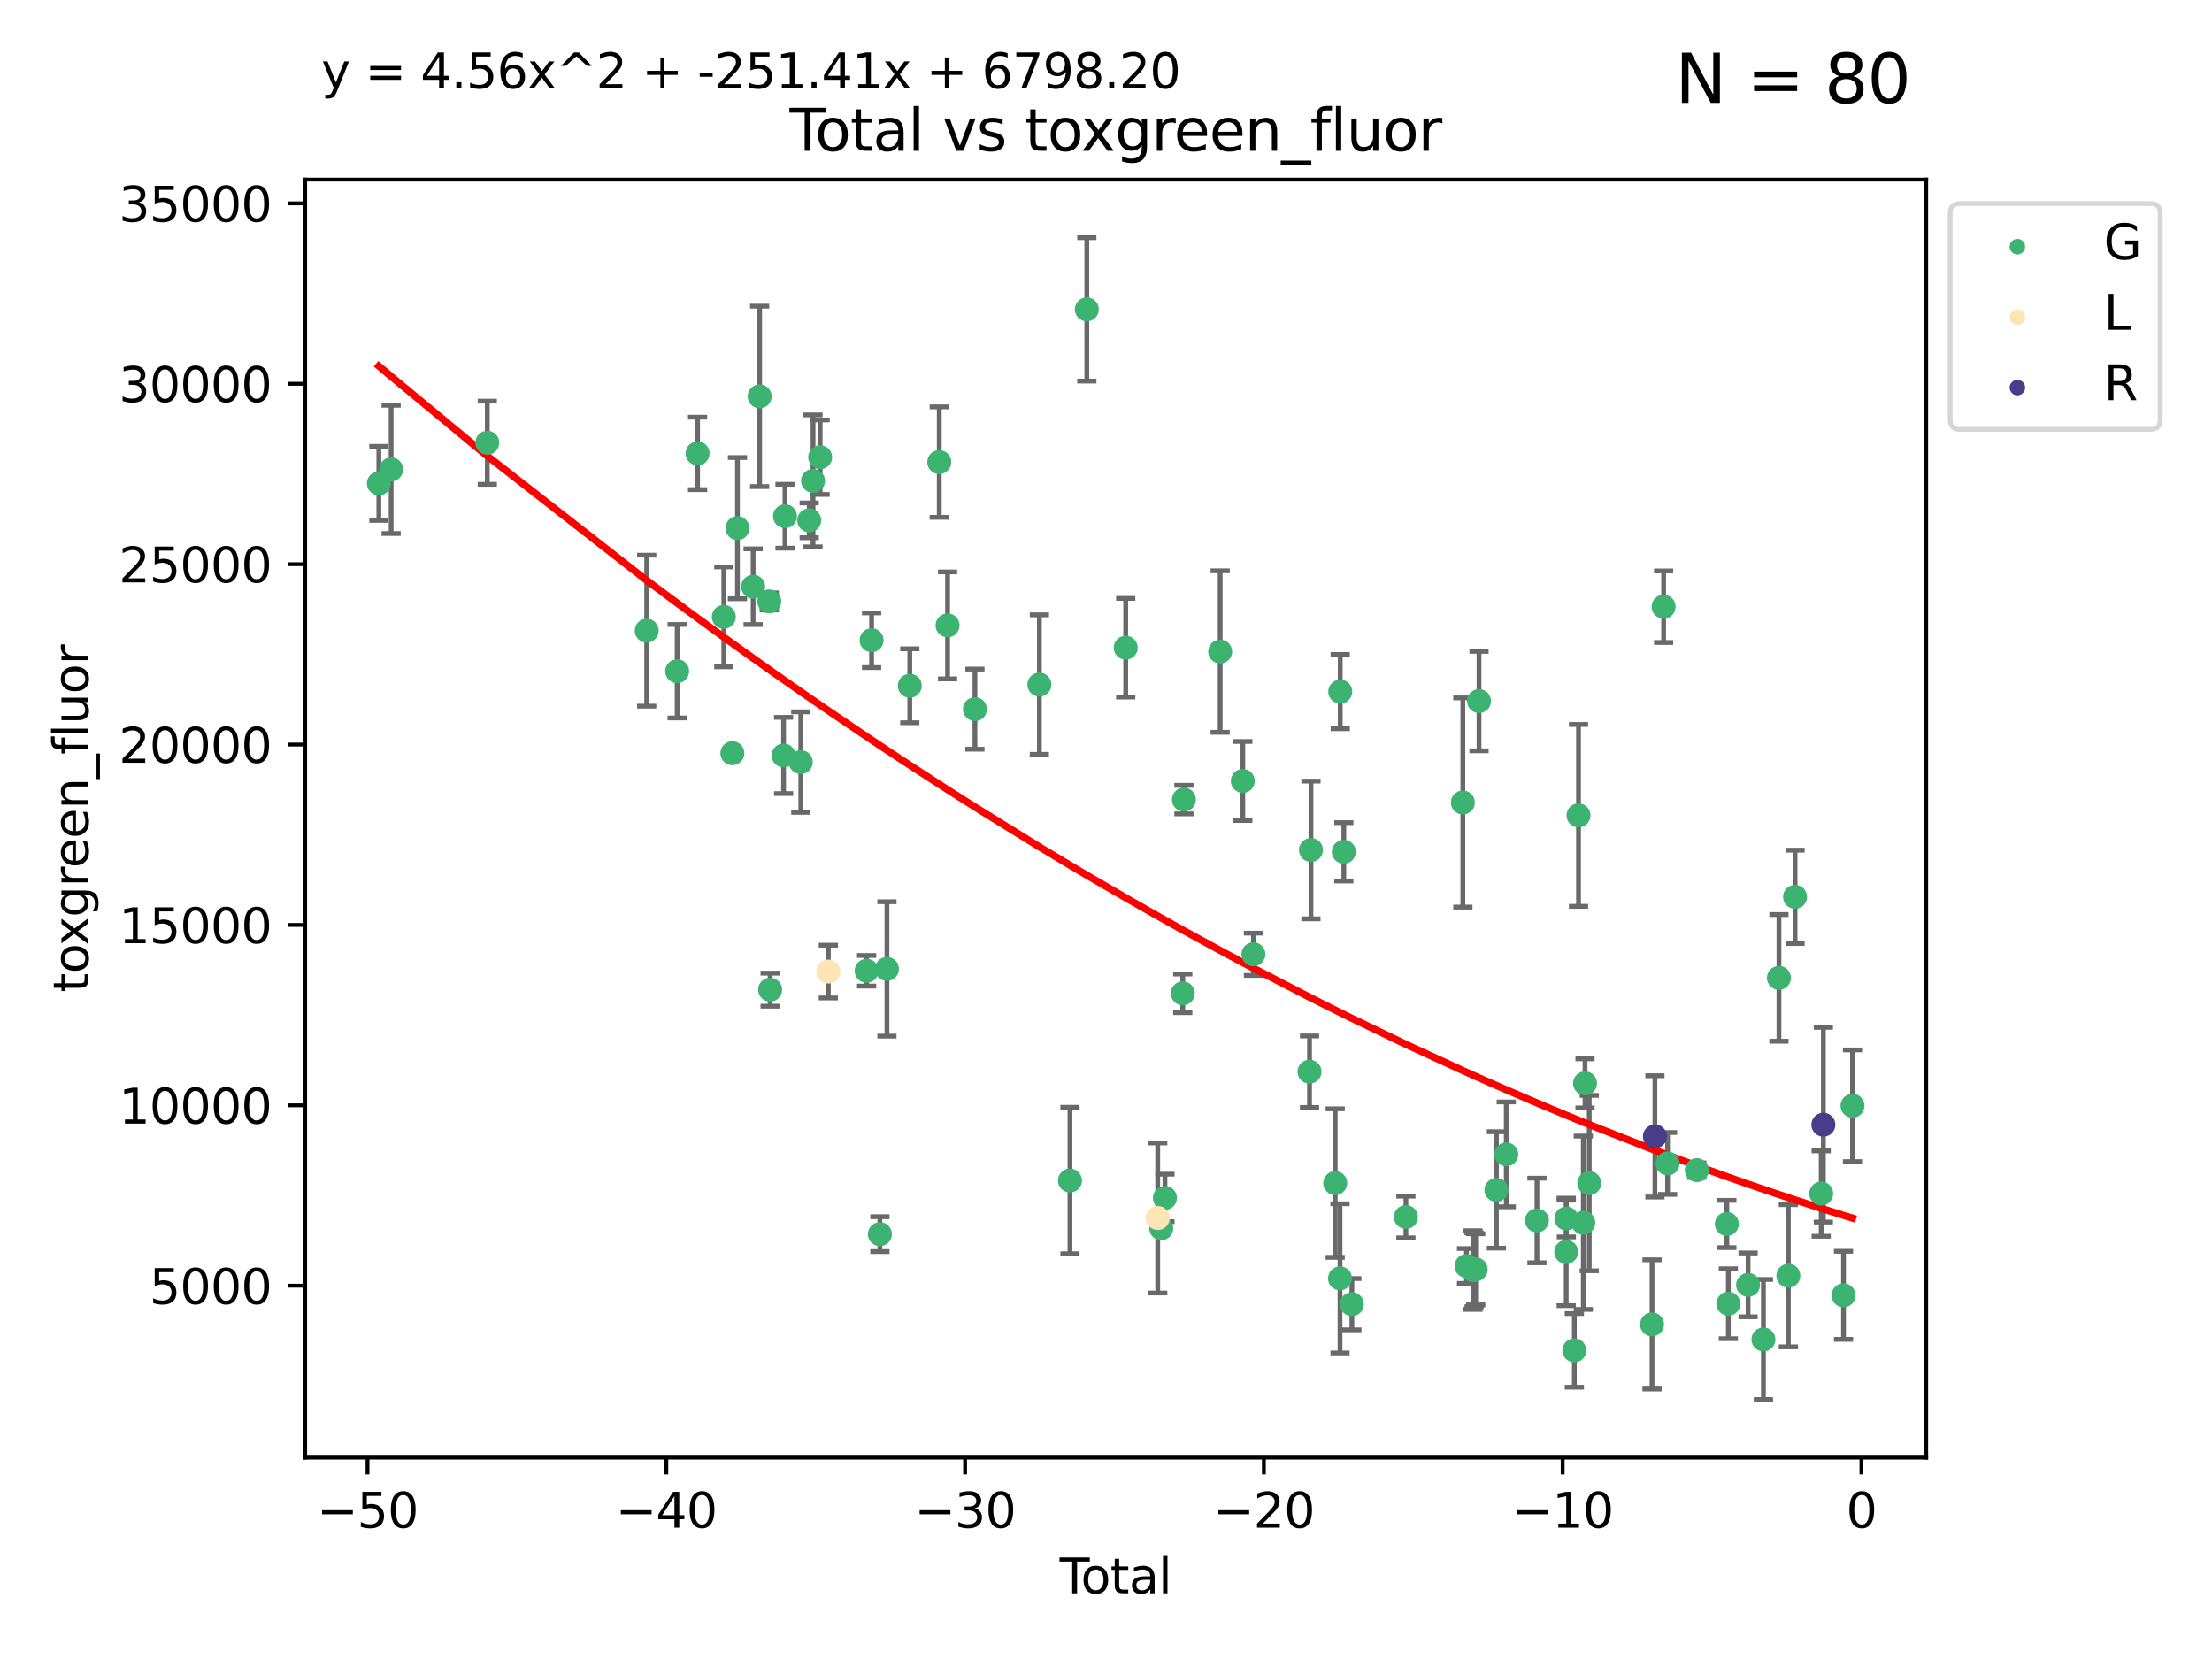 <?xml version="1.0" encoding="utf-8" standalone="no"?>
<!DOCTYPE svg PUBLIC "-//W3C//DTD SVG 1.1//EN"
  "http://www.w3.org/Graphics/SVG/1.1/DTD/svg11.dtd">
<svg xmlns:xlink="http://www.w3.org/1999/xlink" width="460.8pt" height="345.6pt" viewBox="0 0 460.8 345.6" xmlns="http://www.w3.org/2000/svg" version="1.1">
 <defs>
  <style type="text/css">*{stroke-linejoin: round; stroke-linecap: butt}</style>
 </defs>
 <g id="figure_1">
  <g id="patch_1">
   <path d="M 0 345.6 
L 460.8 345.6 
L 460.8 0 
L 0 0 
z
" style="fill: #ffffff"/>
  </g>
  <g id="axes_1">
   <g id="patch_2">
    <path d="M 63.571 303.64 
L 401.26 303.64 
L 401.26 37.411 
L 63.571 37.411 
z
" style="fill: #ffffff"/>
   </g>
   <g id="PathCollection_1">
    <defs>
     <path id="mef6e50bfe3" d="M 0 1.118 
C 0.297 1.118 0.581 1 0.791 0.791 
C 1 0.581 1.118 0.297 1.118 0 
C 1.118 -0.297 1 -0.581 0.791 -0.791 
C 0.581 -1 0.297 -1.118 0 -1.118 
C -0.297 -1.118 -0.581 -1 -0.791 -0.791 
C -1 -0.581 -1.118 -0.297 -1.118 0 
C -1.118 0.297 -1 0.581 -0.791 0.791 
C -0.581 1 -0.297 1.118 0 1.118 
z
" style="stroke: #3cb371"/>
    </defs>
    <g clip-path="url(#pb1dd09799d)">
     <use xlink:href="#mef6e50bfe3" x="78.921" y="100.7" style="fill: #3cb371; stroke: #3cb371"/>
     <use xlink:href="#mef6e50bfe3" x="81.481" y="97.781" style="fill: #3cb371; stroke: #3cb371"/>
     <use xlink:href="#mef6e50bfe3" x="101.51" y="92.227" style="fill: #3cb371; stroke: #3cb371"/>
     <use xlink:href="#mef6e50bfe3" x="134.718" y="131.378" style="fill: #3cb371; stroke: #3cb371"/>
     <use xlink:href="#mef6e50bfe3" x="141.06" y="139.823" style="fill: #3cb371; stroke: #3cb371"/>
     <use xlink:href="#mef6e50bfe3" x="145.32" y="94.455" style="fill: #3cb371; stroke: #3cb371"/>
     <use xlink:href="#mef6e50bfe3" x="150.783" y="128.498" style="fill: #3cb371; stroke: #3cb371"/>
     <use xlink:href="#mef6e50bfe3" x="152.565" y="156.91" style="fill: #3cb371; stroke: #3cb371"/>
     <use xlink:href="#mef6e50bfe3" x="153.626" y="110.019" style="fill: #3cb371; stroke: #3cb371"/>
     <use xlink:href="#mef6e50bfe3" x="156.893" y="122.215" style="fill: #3cb371; stroke: #3cb371"/>
     <use xlink:href="#mef6e50bfe3" x="158.248" y="82.573" style="fill: #3cb371; stroke: #3cb371"/>
     <use xlink:href="#mef6e50bfe3" x="160.252" y="125.286" style="fill: #3cb371; stroke: #3cb371"/>
     <use xlink:href="#mef6e50bfe3" x="160.43" y="206.163" style="fill: #3cb371; stroke: #3cb371"/>
     <use xlink:href="#mef6e50bfe3" x="163.235" y="157.378" style="fill: #3cb371; stroke: #3cb371"/>
     <use xlink:href="#mef6e50bfe3" x="163.533" y="107.54" style="fill: #3cb371; stroke: #3cb371"/>
     <use xlink:href="#mef6e50bfe3" x="166.818" y="158.767" style="fill: #3cb371; stroke: #3cb371"/>
     <use xlink:href="#mef6e50bfe3" x="168.572" y="108.396" style="fill: #3cb371; stroke: #3cb371"/>
     <use xlink:href="#mef6e50bfe3" x="169.37" y="100.174" style="fill: #3cb371; stroke: #3cb371"/>
     <use xlink:href="#mef6e50bfe3" x="170.85" y="95.243" style="fill: #3cb371; stroke: #3cb371"/>
     <use xlink:href="#mef6e50bfe3" x="180.532" y="202.232" style="fill: #3cb371; stroke: #3cb371"/>
     <use xlink:href="#mef6e50bfe3" x="181.567" y="133.371" style="fill: #3cb371; stroke: #3cb371"/>
     <use xlink:href="#mef6e50bfe3" x="183.298" y="257.096" style="fill: #3cb371; stroke: #3cb371"/>
     <use xlink:href="#mef6e50bfe3" x="184.764" y="201.849" style="fill: #3cb371; stroke: #3cb371"/>
     <use xlink:href="#mef6e50bfe3" x="189.525" y="142.859" style="fill: #3cb371; stroke: #3cb371"/>
     <use xlink:href="#mef6e50bfe3" x="195.663" y="96.266" style="fill: #3cb371; stroke: #3cb371"/>
     <use xlink:href="#mef6e50bfe3" x="197.393" y="130.282" style="fill: #3cb371; stroke: #3cb371"/>
     <use xlink:href="#mef6e50bfe3" x="203.094" y="147.729" style="fill: #3cb371; stroke: #3cb371"/>
     <use xlink:href="#mef6e50bfe3" x="216.52" y="142.612" style="fill: #3cb371; stroke: #3cb371"/>
     <use xlink:href="#mef6e50bfe3" x="222.893" y="245.923" style="fill: #3cb371; stroke: #3cb371"/>
     <use xlink:href="#mef6e50bfe3" x="226.402" y="64.447" style="fill: #3cb371; stroke: #3cb371"/>
     <use xlink:href="#mef6e50bfe3" x="234.505" y="134.935" style="fill: #3cb371; stroke: #3cb371"/>
     <use xlink:href="#mef6e50bfe3" x="241.911" y="255.884" style="fill: #3cb371; stroke: #3cb371"/>
     <use xlink:href="#mef6e50bfe3" x="242.678" y="249.542" style="fill: #3cb371; stroke: #3cb371"/>
     <use xlink:href="#mef6e50bfe3" x="246.389" y="206.929" style="fill: #3cb371; stroke: #3cb371"/>
     <use xlink:href="#mef6e50bfe3" x="246.632" y="166.575" style="fill: #3cb371; stroke: #3cb371"/>
     <use xlink:href="#mef6e50bfe3" x="254.185" y="135.733" style="fill: #3cb371; stroke: #3cb371"/>
     <use xlink:href="#mef6e50bfe3" x="258.899" y="162.69" style="fill: #3cb371; stroke: #3cb371"/>
     <use xlink:href="#mef6e50bfe3" x="261.111" y="198.795" style="fill: #3cb371; stroke: #3cb371"/>
     <use xlink:href="#mef6e50bfe3" x="272.798" y="223.253" style="fill: #3cb371; stroke: #3cb371"/>
     <use xlink:href="#mef6e50bfe3" x="273.095" y="177.067" style="fill: #3cb371; stroke: #3cb371"/>
     <use xlink:href="#mef6e50bfe3" x="278.147" y="246.457" style="fill: #3cb371; stroke: #3cb371"/>
     <use xlink:href="#mef6e50bfe3" x="279.15" y="266.303" style="fill: #3cb371; stroke: #3cb371"/>
     <use xlink:href="#mef6e50bfe3" x="279.196" y="144.076" style="fill: #3cb371; stroke: #3cb371"/>
     <use xlink:href="#mef6e50bfe3" x="279.944" y="177.449" style="fill: #3cb371; stroke: #3cb371"/>
     <use xlink:href="#mef6e50bfe3" x="281.619" y="271.686" style="fill: #3cb371; stroke: #3cb371"/>
     <use xlink:href="#mef6e50bfe3" x="292.874" y="253.526" style="fill: #3cb371; stroke: #3cb371"/>
     <use xlink:href="#mef6e50bfe3" x="304.74" y="167.176" style="fill: #3cb371; stroke: #3cb371"/>
     <use xlink:href="#mef6e50bfe3" x="305.503" y="263.729" style="fill: #3cb371; stroke: #3cb371"/>
     <use xlink:href="#mef6e50bfe3" x="306.852" y="264.582" style="fill: #3cb371; stroke: #3cb371"/>
     <use xlink:href="#mef6e50bfe3" x="307.081" y="264.525" style="fill: #3cb371; stroke: #3cb371"/>
     <use xlink:href="#mef6e50bfe3" x="307.414" y="264.428" style="fill: #3cb371; stroke: #3cb371"/>
     <use xlink:href="#mef6e50bfe3" x="308.106" y="146.05" style="fill: #3cb371; stroke: #3cb371"/>
     <use xlink:href="#mef6e50bfe3" x="311.728" y="247.883" style="fill: #3cb371; stroke: #3cb371"/>
     <use xlink:href="#mef6e50bfe3" x="313.781" y="240.479" style="fill: #3cb371; stroke: #3cb371"/>
     <use xlink:href="#mef6e50bfe3" x="320.174" y="254.245" style="fill: #3cb371; stroke: #3cb371"/>
     <use xlink:href="#mef6e50bfe3" x="326.27" y="260.797" style="fill: #3cb371; stroke: #3cb371"/>
     <use xlink:href="#mef6e50bfe3" x="326.302" y="253.839" style="fill: #3cb371; stroke: #3cb371"/>
     <use xlink:href="#mef6e50bfe3" x="327.966" y="281.303" style="fill: #3cb371; stroke: #3cb371"/>
     <use xlink:href="#mef6e50bfe3" x="328.832" y="169.864" style="fill: #3cb371; stroke: #3cb371"/>
     <use xlink:href="#mef6e50bfe3" x="329.833" y="254.72" style="fill: #3cb371; stroke: #3cb371"/>
     <use xlink:href="#mef6e50bfe3" x="330.188" y="225.686" style="fill: #3cb371; stroke: #3cb371"/>
     <use xlink:href="#mef6e50bfe3" x="331.07" y="246.461" style="fill: #3cb371; stroke: #3cb371"/>
     <use xlink:href="#mef6e50bfe3" x="344.148" y="275.895" style="fill: #3cb371; stroke: #3cb371"/>
     <use xlink:href="#mef6e50bfe3" x="346.561" y="126.389" style="fill: #3cb371; stroke: #3cb371"/>
     <use xlink:href="#mef6e50bfe3" x="347.385" y="242.365" style="fill: #3cb371; stroke: #3cb371"/>
     <use xlink:href="#mef6e50bfe3" x="353.478" y="243.763" style="fill: #3cb371; stroke: #3cb371"/>
     <use xlink:href="#mef6e50bfe3" x="359.732" y="254.974" style="fill: #3cb371; stroke: #3cb371"/>
     <use xlink:href="#mef6e50bfe3" x="360.045" y="271.592" style="fill: #3cb371; stroke: #3cb371"/>
     <use xlink:href="#mef6e50bfe3" x="364.154" y="267.668" style="fill: #3cb371; stroke: #3cb371"/>
     <use xlink:href="#mef6e50bfe3" x="367.354" y="279.035" style="fill: #3cb371; stroke: #3cb371"/>
     <use xlink:href="#mef6e50bfe3" x="370.586" y="203.709" style="fill: #3cb371; stroke: #3cb371"/>
     <use xlink:href="#mef6e50bfe3" x="372.549" y="265.758" style="fill: #3cb371; stroke: #3cb371"/>
     <use xlink:href="#mef6e50bfe3" x="373.946" y="186.829" style="fill: #3cb371; stroke: #3cb371"/>
     <use xlink:href="#mef6e50bfe3" x="379.388" y="248.647" style="fill: #3cb371; stroke: #3cb371"/>
     <use xlink:href="#mef6e50bfe3" x="384.039" y="269.84" style="fill: #3cb371; stroke: #3cb371"/>
     <use xlink:href="#mef6e50bfe3" x="385.911" y="230.352" style="fill: #3cb371; stroke: #3cb371"/>
    </g>
   </g>
   <g id="PathCollection_2">
    <defs>
     <path id="m300e248d4c" d="M 0 1.118 
C 0.297 1.118 0.581 1 0.791 0.791 
C 1 0.581 1.118 0.297 1.118 0 
C 1.118 -0.297 1 -0.581 0.791 -0.791 
C 0.581 -1 0.297 -1.118 0 -1.118 
C -0.297 -1.118 -0.581 -1 -0.791 -0.791 
C -1 -0.581 -1.118 -0.297 -1.118 0 
C -1.118 0.297 -1 0.581 -0.791 0.791 
C -0.581 1 -0.297 1.118 0 1.118 
z
" style="stroke: #ffe4b5"/>
    </defs>
    <g clip-path="url(#pb1dd09799d)">
     <use xlink:href="#m300e248d4c" x="172.56" y="202.396" style="fill: #ffe4b5; stroke: #ffe4b5"/>
     <use xlink:href="#m300e248d4c" x="241.175" y="253.724" style="fill: #ffe4b5; stroke: #ffe4b5"/>
    </g>
   </g>
   <g id="PathCollection_3">
    <defs>
     <path id="m416022b99f" d="M 0 1.118 
C 0.297 1.118 0.581 1 0.791 0.791 
C 1 0.581 1.118 0.297 1.118 0 
C 1.118 -0.297 1 -0.581 0.791 -0.791 
C 0.581 -1 0.297 -1.118 0 -1.118 
C -0.297 -1.118 -0.581 -1 -0.791 -0.791 
C -1 -0.581 -1.118 -0.297 -1.118 0 
C -1.118 0.297 -1 0.581 -0.791 0.791 
C -0.581 1 -0.297 1.118 0 1.118 
z
" style="stroke: #483d8b"/>
    </defs>
    <g clip-path="url(#pb1dd09799d)">
     <use xlink:href="#m416022b99f" x="344.749" y="236.729" style="fill: #483d8b; stroke: #483d8b"/>
     <use xlink:href="#m416022b99f" x="379.839" y="234.296" style="fill: #483d8b; stroke: #483d8b"/>
    </g>
   </g>
   <g id="matplotlib.axis_1">
    <g id="xtick_1">
     <g id="line2d_1">
      <defs>
       <path id="m612c08f6c2" d="M 0 0 
L 0 3.5 
" style="stroke: #000000; stroke-width: 0.8"/>
      </defs>
      <g>
       <use xlink:href="#m612c08f6c2" x="76.557" y="303.64" style="stroke: #000000; stroke-width: 0.8"/>
      </g>
     </g>
     <g id="text_1">
      <!-- −50 -->
      <g transform="translate(66.005 318.238)scale(0.1 -0.1)">
       <defs>
        <path id="DejaVuSans-2212" d="M 678 2272 
L 4684 2272 
L 4684 1741 
L 678 1741 
L 678 2272 
z
" transform="scale(0.016)"/>
        <path id="DejaVuSans-35" d="M 691 4666 
L 3169 4666 
L 3169 4134 
L 1269 4134 
L 1269 2991 
Q 1406 3038 1543 3061 
Q 1681 3084 1819 3084 
Q 2600 3084 3056 2656 
Q 3513 2228 3513 1497 
Q 3513 744 3044 326 
Q 2575 -91 1722 -91 
Q 1428 -91 1123 -41 
Q 819 9 494 109 
L 494 744 
Q 775 591 1075 516 
Q 1375 441 1709 441 
Q 2250 441 2565 725 
Q 2881 1009 2881 1497 
Q 2881 1984 2565 2268 
Q 2250 2553 1709 2553 
Q 1456 2553 1204 2497 
Q 953 2441 691 2322 
L 691 4666 
z
" transform="scale(0.016)"/>
        <path id="DejaVuSans-30" d="M 2034 4250 
Q 1547 4250 1301 3770 
Q 1056 3291 1056 2328 
Q 1056 1369 1301 889 
Q 1547 409 2034 409 
Q 2525 409 2770 889 
Q 3016 1369 3016 2328 
Q 3016 3291 2770 3770 
Q 2525 4250 2034 4250 
z
M 2034 4750 
Q 2819 4750 3233 4129 
Q 3647 3509 3647 2328 
Q 3647 1150 3233 529 
Q 2819 -91 2034 -91 
Q 1250 -91 836 529 
Q 422 1150 422 2328 
Q 422 3509 836 4129 
Q 1250 4750 2034 4750 
z
" transform="scale(0.016)"/>
       </defs>
       <use xlink:href="#DejaVuSans-2212"/>
       <use xlink:href="#DejaVuSans-35" x="83.789"/>
       <use xlink:href="#DejaVuSans-30" x="147.412"/>
      </g>
     </g>
    </g>
    <g id="xtick_2">
     <g id="line2d_2">
      <g>
       <use xlink:href="#m612c08f6c2" x="138.8" y="303.64" style="stroke: #000000; stroke-width: 0.8"/>
      </g>
     </g>
     <g id="text_2">
      <!-- −40 -->
      <g transform="translate(128.248 318.238)scale(0.1 -0.1)">
       <defs>
        <path id="DejaVuSans-34" d="M 2419 4116 
L 825 1625 
L 2419 1625 
L 2419 4116 
z
M 2253 4666 
L 3047 4666 
L 3047 1625 
L 3713 1625 
L 3713 1100 
L 3047 1100 
L 3047 0 
L 2419 0 
L 2419 1100 
L 313 1100 
L 313 1709 
L 2253 4666 
z
" transform="scale(0.016)"/>
       </defs>
       <use xlink:href="#DejaVuSans-2212"/>
       <use xlink:href="#DejaVuSans-34" x="83.789"/>
       <use xlink:href="#DejaVuSans-30" x="147.412"/>
      </g>
     </g>
    </g>
    <g id="xtick_3">
     <g id="line2d_3">
      <g>
       <use xlink:href="#m612c08f6c2" x="201.043" y="303.64" style="stroke: #000000; stroke-width: 0.8"/>
      </g>
     </g>
     <g id="text_3">
      <!-- −30 -->
      <g transform="translate(190.491 318.238)scale(0.1 -0.1)">
       <defs>
        <path id="DejaVuSans-33" d="M 2597 2516 
Q 3050 2419 3304 2112 
Q 3559 1806 3559 1356 
Q 3559 666 3084 287 
Q 2609 -91 1734 -91 
Q 1441 -91 1130 -33 
Q 819 25 488 141 
L 488 750 
Q 750 597 1062 519 
Q 1375 441 1716 441 
Q 2309 441 2620 675 
Q 2931 909 2931 1356 
Q 2931 1769 2642 2001 
Q 2353 2234 1838 2234 
L 1294 2234 
L 1294 2753 
L 1863 2753 
Q 2328 2753 2575 2939 
Q 2822 3125 2822 3475 
Q 2822 3834 2567 4026 
Q 2313 4219 1838 4219 
Q 1578 4219 1281 4162 
Q 984 4106 628 3988 
L 628 4550 
Q 988 4650 1302 4700 
Q 1616 4750 1894 4750 
Q 2613 4750 3031 4423 
Q 3450 4097 3450 3541 
Q 3450 3153 3228 2886 
Q 3006 2619 2597 2516 
z
" transform="scale(0.016)"/>
       </defs>
       <use xlink:href="#DejaVuSans-2212"/>
       <use xlink:href="#DejaVuSans-33" x="83.789"/>
       <use xlink:href="#DejaVuSans-30" x="147.412"/>
      </g>
     </g>
    </g>
    <g id="xtick_4">
     <g id="line2d_4">
      <g>
       <use xlink:href="#m612c08f6c2" x="263.286" y="303.64" style="stroke: #000000; stroke-width: 0.8"/>
      </g>
     </g>
     <g id="text_4">
      <!-- −20 -->
      <g transform="translate(252.734 318.238)scale(0.1 -0.1)">
       <defs>
        <path id="DejaVuSans-32" d="M 1228 531 
L 3431 531 
L 3431 0 
L 469 0 
L 469 531 
Q 828 903 1448 1529 
Q 2069 2156 2228 2338 
Q 2531 2678 2651 2914 
Q 2772 3150 2772 3378 
Q 2772 3750 2511 3984 
Q 2250 4219 1831 4219 
Q 1534 4219 1204 4116 
Q 875 4013 500 3803 
L 500 4441 
Q 881 4594 1212 4672 
Q 1544 4750 1819 4750 
Q 2544 4750 2975 4387 
Q 3406 4025 3406 3419 
Q 3406 3131 3298 2873 
Q 3191 2616 2906 2266 
Q 2828 2175 2409 1742 
Q 1991 1309 1228 531 
z
" transform="scale(0.016)"/>
       </defs>
       <use xlink:href="#DejaVuSans-2212"/>
       <use xlink:href="#DejaVuSans-32" x="83.789"/>
       <use xlink:href="#DejaVuSans-30" x="147.412"/>
      </g>
     </g>
    </g>
    <g id="xtick_5">
     <g id="line2d_5">
      <g>
       <use xlink:href="#m612c08f6c2" x="325.529" y="303.64" style="stroke: #000000; stroke-width: 0.8"/>
      </g>
     </g>
     <g id="text_5">
      <!-- −10 -->
      <g transform="translate(314.977 318.238)scale(0.1 -0.1)">
       <defs>
        <path id="DejaVuSans-31" d="M 794 531 
L 1825 531 
L 1825 4091 
L 703 3866 
L 703 4441 
L 1819 4666 
L 2450 4666 
L 2450 531 
L 3481 531 
L 3481 0 
L 794 0 
L 794 531 
z
" transform="scale(0.016)"/>
       </defs>
       <use xlink:href="#DejaVuSans-2212"/>
       <use xlink:href="#DejaVuSans-31" x="83.789"/>
       <use xlink:href="#DejaVuSans-30" x="147.412"/>
      </g>
     </g>
    </g>
    <g id="xtick_6">
     <g id="line2d_6">
      <g>
       <use xlink:href="#m612c08f6c2" x="387.772" y="303.64" style="stroke: #000000; stroke-width: 0.8"/>
      </g>
     </g>
     <g id="text_6">
      <!-- 0 -->
      <g transform="translate(384.591 318.238)scale(0.1 -0.1)">
       <use xlink:href="#DejaVuSans-30"/>
      </g>
     </g>
    </g>
    <g id="text_7">
     <!-- Total -->
     <g transform="translate(220.739 331.917)scale(0.1 -0.1)">
      <defs>
       <path id="DejaVuSans-54" d="M -19 4666 
L 3928 4666 
L 3928 4134 
L 2272 4134 
L 2272 0 
L 1638 0 
L 1638 4134 
L -19 4134 
L -19 4666 
z
" transform="scale(0.016)"/>
       <path id="DejaVuSans-6f" d="M 1959 3097 
Q 1497 3097 1228 2736 
Q 959 2375 959 1747 
Q 959 1119 1226 758 
Q 1494 397 1959 397 
Q 2419 397 2687 759 
Q 2956 1122 2956 1747 
Q 2956 2369 2687 2733 
Q 2419 3097 1959 3097 
z
M 1959 3584 
Q 2709 3584 3137 3096 
Q 3566 2609 3566 1747 
Q 3566 888 3137 398 
Q 2709 -91 1959 -91 
Q 1206 -91 779 398 
Q 353 888 353 1747 
Q 353 2609 779 3096 
Q 1206 3584 1959 3584 
z
" transform="scale(0.016)"/>
       <path id="DejaVuSans-74" d="M 1172 4494 
L 1172 3500 
L 2356 3500 
L 2356 3053 
L 1172 3053 
L 1172 1153 
Q 1172 725 1289 603 
Q 1406 481 1766 481 
L 2356 481 
L 2356 0 
L 1766 0 
Q 1100 0 847 248 
Q 594 497 594 1153 
L 594 3053 
L 172 3053 
L 172 3500 
L 594 3500 
L 594 4494 
L 1172 4494 
z
" transform="scale(0.016)"/>
       <path id="DejaVuSans-61" d="M 2194 1759 
Q 1497 1759 1228 1600 
Q 959 1441 959 1056 
Q 959 750 1161 570 
Q 1363 391 1709 391 
Q 2188 391 2477 730 
Q 2766 1069 2766 1631 
L 2766 1759 
L 2194 1759 
z
M 3341 1997 
L 3341 0 
L 2766 0 
L 2766 531 
Q 2569 213 2275 61 
Q 1981 -91 1556 -91 
Q 1019 -91 701 211 
Q 384 513 384 1019 
Q 384 1609 779 1909 
Q 1175 2209 1959 2209 
L 2766 2209 
L 2766 2266 
Q 2766 2663 2505 2880 
Q 2244 3097 1772 3097 
Q 1472 3097 1187 3025 
Q 903 2953 641 2809 
L 641 3341 
Q 956 3463 1253 3523 
Q 1550 3584 1831 3584 
Q 2591 3584 2966 3190 
Q 3341 2797 3341 1997 
z
" transform="scale(0.016)"/>
       <path id="DejaVuSans-6c" d="M 603 4863 
L 1178 4863 
L 1178 0 
L 603 0 
L 603 4863 
z
" transform="scale(0.016)"/>
      </defs>
      <use xlink:href="#DejaVuSans-54"/>
      <use xlink:href="#DejaVuSans-6f" x="44.084"/>
      <use xlink:href="#DejaVuSans-74" x="105.266"/>
      <use xlink:href="#DejaVuSans-61" x="144.475"/>
      <use xlink:href="#DejaVuSans-6c" x="205.754"/>
     </g>
    </g>
   </g>
   <g id="matplotlib.axis_2">
    <g id="ytick_1">
     <g id="line2d_7">
      <defs>
       <path id="m188a113230" d="M 0 0 
L -3.5 0 
" style="stroke: #000000; stroke-width: 0.8"/>
      </defs>
      <g>
       <use xlink:href="#m188a113230" x="63.571" y="267.836" style="stroke: #000000; stroke-width: 0.8"/>
      </g>
     </g>
     <g id="text_8">
      <!-- 5000 -->
      <g transform="translate(31.121 271.635)scale(0.1 -0.1)">
       <use xlink:href="#DejaVuSans-35"/>
       <use xlink:href="#DejaVuSans-30" x="63.623"/>
       <use xlink:href="#DejaVuSans-30" x="127.246"/>
       <use xlink:href="#DejaVuSans-30" x="190.869"/>
      </g>
     </g>
    </g>
    <g id="ytick_2">
     <g id="line2d_8">
      <g>
       <use xlink:href="#m188a113230" x="63.571" y="230.258" style="stroke: #000000; stroke-width: 0.8"/>
      </g>
     </g>
     <g id="text_9">
      <!-- 10000 -->
      <g transform="translate(24.759 234.057)scale(0.1 -0.1)">
       <use xlink:href="#DejaVuSans-31"/>
       <use xlink:href="#DejaVuSans-30" x="63.623"/>
       <use xlink:href="#DejaVuSans-30" x="127.246"/>
       <use xlink:href="#DejaVuSans-30" x="190.869"/>
       <use xlink:href="#DejaVuSans-30" x="254.492"/>
      </g>
     </g>
    </g>
    <g id="ytick_3">
     <g id="line2d_9">
      <g>
       <use xlink:href="#m188a113230" x="63.571" y="192.68" style="stroke: #000000; stroke-width: 0.8"/>
      </g>
     </g>
     <g id="text_10">
      <!-- 15000 -->
      <g transform="translate(24.759 196.48)scale(0.1 -0.1)">
       <use xlink:href="#DejaVuSans-31"/>
       <use xlink:href="#DejaVuSans-35" x="63.623"/>
       <use xlink:href="#DejaVuSans-30" x="127.246"/>
       <use xlink:href="#DejaVuSans-30" x="190.869"/>
       <use xlink:href="#DejaVuSans-30" x="254.492"/>
      </g>
     </g>
    </g>
    <g id="ytick_4">
     <g id="line2d_10">
      <g>
       <use xlink:href="#m188a113230" x="63.571" y="155.102" style="stroke: #000000; stroke-width: 0.8"/>
      </g>
     </g>
     <g id="text_11">
      <!-- 20000 -->
      <g transform="translate(24.759 158.902)scale(0.1 -0.1)">
       <use xlink:href="#DejaVuSans-32"/>
       <use xlink:href="#DejaVuSans-30" x="63.623"/>
       <use xlink:href="#DejaVuSans-30" x="127.246"/>
       <use xlink:href="#DejaVuSans-30" x="190.869"/>
       <use xlink:href="#DejaVuSans-30" x="254.492"/>
      </g>
     </g>
    </g>
    <g id="ytick_5">
     <g id="line2d_11">
      <g>
       <use xlink:href="#m188a113230" x="63.571" y="117.524" style="stroke: #000000; stroke-width: 0.8"/>
      </g>
     </g>
     <g id="text_12">
      <!-- 25000 -->
      <g transform="translate(24.759 121.324)scale(0.1 -0.1)">
       <use xlink:href="#DejaVuSans-32"/>
       <use xlink:href="#DejaVuSans-35" x="63.623"/>
       <use xlink:href="#DejaVuSans-30" x="127.246"/>
       <use xlink:href="#DejaVuSans-30" x="190.869"/>
       <use xlink:href="#DejaVuSans-30" x="254.492"/>
      </g>
     </g>
    </g>
    <g id="ytick_6">
     <g id="line2d_12">
      <g>
       <use xlink:href="#m188a113230" x="63.571" y="79.946" style="stroke: #000000; stroke-width: 0.8"/>
      </g>
     </g>
     <g id="text_13">
      <!-- 30000 -->
      <g transform="translate(24.759 83.746)scale(0.1 -0.1)">
       <use xlink:href="#DejaVuSans-33"/>
       <use xlink:href="#DejaVuSans-30" x="63.623"/>
       <use xlink:href="#DejaVuSans-30" x="127.246"/>
       <use xlink:href="#DejaVuSans-30" x="190.869"/>
       <use xlink:href="#DejaVuSans-30" x="254.492"/>
      </g>
     </g>
    </g>
    <g id="ytick_7">
     <g id="line2d_13">
      <g>
       <use xlink:href="#m188a113230" x="63.571" y="42.369" style="stroke: #000000; stroke-width: 0.8"/>
      </g>
     </g>
     <g id="text_14">
      <!-- 35000 -->
      <g transform="translate(24.759 46.168)scale(0.1 -0.1)">
       <use xlink:href="#DejaVuSans-33"/>
       <use xlink:href="#DejaVuSans-35" x="63.623"/>
       <use xlink:href="#DejaVuSans-30" x="127.246"/>
       <use xlink:href="#DejaVuSans-30" x="190.869"/>
       <use xlink:href="#DejaVuSans-30" x="254.492"/>
      </g>
     </g>
    </g>
    <g id="text_15">
     <!-- toxgreen_fluor -->
     <g transform="translate(18.401 206.72)rotate(-90)scale(0.1 -0.1)">
      <defs>
       <path id="DejaVuSans-78" d="M 3513 3500 
L 2247 1797 
L 3578 0 
L 2900 0 
L 1881 1375 
L 863 0 
L 184 0 
L 1544 1831 
L 300 3500 
L 978 3500 
L 1906 2253 
L 2834 3500 
L 3513 3500 
z
" transform="scale(0.016)"/>
       <path id="DejaVuSans-67" d="M 2906 1791 
Q 2906 2416 2648 2759 
Q 2391 3103 1925 3103 
Q 1463 3103 1205 2759 
Q 947 2416 947 1791 
Q 947 1169 1205 825 
Q 1463 481 1925 481 
Q 2391 481 2648 825 
Q 2906 1169 2906 1791 
z
M 3481 434 
Q 3481 -459 3084 -895 
Q 2688 -1331 1869 -1331 
Q 1566 -1331 1297 -1286 
Q 1028 -1241 775 -1147 
L 775 -588 
Q 1028 -725 1275 -790 
Q 1522 -856 1778 -856 
Q 2344 -856 2625 -561 
Q 2906 -266 2906 331 
L 2906 616 
Q 2728 306 2450 153 
Q 2172 0 1784 0 
Q 1141 0 747 490 
Q 353 981 353 1791 
Q 353 2603 747 3093 
Q 1141 3584 1784 3584 
Q 2172 3584 2450 3431 
Q 2728 3278 2906 2969 
L 2906 3500 
L 3481 3500 
L 3481 434 
z
" transform="scale(0.016)"/>
       <path id="DejaVuSans-72" d="M 2631 2963 
Q 2534 3019 2420 3045 
Q 2306 3072 2169 3072 
Q 1681 3072 1420 2755 
Q 1159 2438 1159 1844 
L 1159 0 
L 581 0 
L 581 3500 
L 1159 3500 
L 1159 2956 
Q 1341 3275 1631 3429 
Q 1922 3584 2338 3584 
Q 2397 3584 2469 3576 
Q 2541 3569 2628 3553 
L 2631 2963 
z
" transform="scale(0.016)"/>
       <path id="DejaVuSans-65" d="M 3597 1894 
L 3597 1613 
L 953 1613 
Q 991 1019 1311 708 
Q 1631 397 2203 397 
Q 2534 397 2845 478 
Q 3156 559 3463 722 
L 3463 178 
Q 3153 47 2828 -22 
Q 2503 -91 2169 -91 
Q 1331 -91 842 396 
Q 353 884 353 1716 
Q 353 2575 817 3079 
Q 1281 3584 2069 3584 
Q 2775 3584 3186 3129 
Q 3597 2675 3597 1894 
z
M 3022 2063 
Q 3016 2534 2758 2815 
Q 2500 3097 2075 3097 
Q 1594 3097 1305 2825 
Q 1016 2553 972 2059 
L 3022 2063 
z
" transform="scale(0.016)"/>
       <path id="DejaVuSans-6e" d="M 3513 2113 
L 3513 0 
L 2938 0 
L 2938 2094 
Q 2938 2591 2744 2837 
Q 2550 3084 2163 3084 
Q 1697 3084 1428 2787 
Q 1159 2491 1159 1978 
L 1159 0 
L 581 0 
L 581 3500 
L 1159 3500 
L 1159 2956 
Q 1366 3272 1645 3428 
Q 1925 3584 2291 3584 
Q 2894 3584 3203 3211 
Q 3513 2838 3513 2113 
z
" transform="scale(0.016)"/>
       <path id="DejaVuSans-5f" d="M 3263 -1063 
L 3263 -1509 
L -63 -1509 
L -63 -1063 
L 3263 -1063 
z
" transform="scale(0.016)"/>
       <path id="DejaVuSans-66" d="M 2375 4863 
L 2375 4384 
L 1825 4384 
Q 1516 4384 1395 4259 
Q 1275 4134 1275 3809 
L 1275 3500 
L 2222 3500 
L 2222 3053 
L 1275 3053 
L 1275 0 
L 697 0 
L 697 3053 
L 147 3053 
L 147 3500 
L 697 3500 
L 697 3744 
Q 697 4328 969 4595 
Q 1241 4863 1831 4863 
L 2375 4863 
z
" transform="scale(0.016)"/>
       <path id="DejaVuSans-75" d="M 544 1381 
L 544 3500 
L 1119 3500 
L 1119 1403 
Q 1119 906 1312 657 
Q 1506 409 1894 409 
Q 2359 409 2629 706 
Q 2900 1003 2900 1516 
L 2900 3500 
L 3475 3500 
L 3475 0 
L 2900 0 
L 2900 538 
Q 2691 219 2414 64 
Q 2138 -91 1772 -91 
Q 1169 -91 856 284 
Q 544 659 544 1381 
z
M 1991 3584 
L 1991 3584 
z
" transform="scale(0.016)"/>
      </defs>
      <use xlink:href="#DejaVuSans-74"/>
      <use xlink:href="#DejaVuSans-6f" x="39.209"/>
      <use xlink:href="#DejaVuSans-78" x="97.266"/>
      <use xlink:href="#DejaVuSans-67" x="156.445"/>
      <use xlink:href="#DejaVuSans-72" x="219.922"/>
      <use xlink:href="#DejaVuSans-65" x="258.785"/>
      <use xlink:href="#DejaVuSans-65" x="320.309"/>
      <use xlink:href="#DejaVuSans-6e" x="381.832"/>
      <use xlink:href="#DejaVuSans-5f" x="445.211"/>
      <use xlink:href="#DejaVuSans-66" x="495.211"/>
      <use xlink:href="#DejaVuSans-6c" x="530.416"/>
      <use xlink:href="#DejaVuSans-75" x="558.199"/>
      <use xlink:href="#DejaVuSans-6f" x="621.578"/>
      <use xlink:href="#DejaVuSans-72" x="682.76"/>
     </g>
    </g>
   </g>
   <g id="LineCollection_1">
    <path d="M 78.921 108.412 
L 78.921 92.988 
" clip-path="url(#pb1dd09799d)" style="fill: none; stroke: #696969"/>
    <path d="M 81.481 111.142 
L 81.481 84.421 
" clip-path="url(#pb1dd09799d)" style="fill: none; stroke: #696969"/>
    <path d="M 101.51 100.89 
L 101.51 83.564 
" clip-path="url(#pb1dd09799d)" style="fill: none; stroke: #696969"/>
    <path d="M 134.718 147.106 
L 134.718 115.649 
" clip-path="url(#pb1dd09799d)" style="fill: none; stroke: #696969"/>
    <path d="M 141.06 149.561 
L 141.06 130.085 
" clip-path="url(#pb1dd09799d)" style="fill: none; stroke: #696969"/>
    <path d="M 145.32 102.002 
L 145.32 86.909 
" clip-path="url(#pb1dd09799d)" style="fill: none; stroke: #696969"/>
    <path d="M 150.783 138.903 
L 150.783 118.094 
" clip-path="url(#pb1dd09799d)" style="fill: none; stroke: #696969"/>
    <path d="M 152.565 157.472 
L 152.565 156.347 
" clip-path="url(#pb1dd09799d)" style="fill: none; stroke: #696969"/>
    <path d="M 153.626 124.723 
L 153.626 95.314 
" clip-path="url(#pb1dd09799d)" style="fill: none; stroke: #696969"/>
    <path d="M 156.893 130.099 
L 156.893 114.331 
" clip-path="url(#pb1dd09799d)" style="fill: none; stroke: #696969"/>
    <path d="M 158.248 101.364 
L 158.248 63.781 
" clip-path="url(#pb1dd09799d)" style="fill: none; stroke: #696969"/>
    <path d="M 160.252 127.072 
L 160.252 123.499 
" clip-path="url(#pb1dd09799d)" style="fill: none; stroke: #696969"/>
    <path d="M 160.43 209.601 
L 160.43 202.726 
" clip-path="url(#pb1dd09799d)" style="fill: none; stroke: #696969"/>
    <path d="M 163.235 165.318 
L 163.235 149.438 
" clip-path="url(#pb1dd09799d)" style="fill: none; stroke: #696969"/>
    <path d="M 163.533 114.193 
L 163.533 100.887 
" clip-path="url(#pb1dd09799d)" style="fill: none; stroke: #696969"/>
    <path d="M 166.818 169.24 
L 166.818 148.293 
" clip-path="url(#pb1dd09799d)" style="fill: none; stroke: #696969"/>
    <path d="M 168.572 112.016 
L 168.572 104.776 
" clip-path="url(#pb1dd09799d)" style="fill: none; stroke: #696969"/>
    <path d="M 169.37 113.918 
L 169.37 86.43 
" clip-path="url(#pb1dd09799d)" style="fill: none; stroke: #696969"/>
    <path d="M 170.85 103.005 
L 170.85 87.481 
" clip-path="url(#pb1dd09799d)" style="fill: none; stroke: #696969"/>
    <path d="M 180.532 205.417 
L 180.532 199.048 
" clip-path="url(#pb1dd09799d)" style="fill: none; stroke: #696969"/>
    <path d="M 181.567 139.066 
L 181.567 127.675 
" clip-path="url(#pb1dd09799d)" style="fill: none; stroke: #696969"/>
    <path d="M 183.298 260.726 
L 183.298 253.466 
" clip-path="url(#pb1dd09799d)" style="fill: none; stroke: #696969"/>
    <path d="M 184.764 215.843 
L 184.764 187.856 
" clip-path="url(#pb1dd09799d)" style="fill: none; stroke: #696969"/>
    <path d="M 189.525 150.561 
L 189.525 135.157 
" clip-path="url(#pb1dd09799d)" style="fill: none; stroke: #696969"/>
    <path d="M 195.663 107.771 
L 195.663 84.76 
" clip-path="url(#pb1dd09799d)" style="fill: none; stroke: #696969"/>
    <path d="M 197.393 141.421 
L 197.393 119.142 
" clip-path="url(#pb1dd09799d)" style="fill: none; stroke: #696969"/>
    <path d="M 203.094 156.078 
L 203.094 139.381 
" clip-path="url(#pb1dd09799d)" style="fill: none; stroke: #696969"/>
    <path d="M 216.52 157.145 
L 216.52 128.079 
" clip-path="url(#pb1dd09799d)" style="fill: none; stroke: #696969"/>
    <path d="M 222.893 261.173 
L 222.893 230.672 
" clip-path="url(#pb1dd09799d)" style="fill: none; stroke: #696969"/>
    <path d="M 226.402 79.381 
L 226.402 49.513 
" clip-path="url(#pb1dd09799d)" style="fill: none; stroke: #696969"/>
    <path d="M 234.505 145.216 
L 234.505 124.653 
" clip-path="url(#pb1dd09799d)" style="fill: none; stroke: #696969"/>
    <path d="M 241.911 256.833 
L 241.911 254.936 
" clip-path="url(#pb1dd09799d)" style="fill: none; stroke: #696969"/>
    <path d="M 242.678 254.487 
L 242.678 244.597 
" clip-path="url(#pb1dd09799d)" style="fill: none; stroke: #696969"/>
    <path d="M 246.389 210.953 
L 246.389 202.906 
" clip-path="url(#pb1dd09799d)" style="fill: none; stroke: #696969"/>
    <path d="M 246.632 169.546 
L 246.632 163.604 
" clip-path="url(#pb1dd09799d)" style="fill: none; stroke: #696969"/>
    <path d="M 254.185 152.556 
L 254.185 118.909 
" clip-path="url(#pb1dd09799d)" style="fill: none; stroke: #696969"/>
    <path d="M 258.899 170.916 
L 258.899 154.464 
" clip-path="url(#pb1dd09799d)" style="fill: none; stroke: #696969"/>
    <path d="M 261.111 203.197 
L 261.111 194.392 
" clip-path="url(#pb1dd09799d)" style="fill: none; stroke: #696969"/>
    <path d="M 272.798 230.698 
L 272.798 215.808 
" clip-path="url(#pb1dd09799d)" style="fill: none; stroke: #696969"/>
    <path d="M 273.095 191.41 
L 273.095 162.723 
" clip-path="url(#pb1dd09799d)" style="fill: none; stroke: #696969"/>
    <path d="M 278.147 261.93 
L 278.147 230.984 
" clip-path="url(#pb1dd09799d)" style="fill: none; stroke: #696969"/>
    <path d="M 279.15 281.841 
L 279.15 250.765 
" clip-path="url(#pb1dd09799d)" style="fill: none; stroke: #696969"/>
    <path d="M 279.196 151.812 
L 279.196 136.34 
" clip-path="url(#pb1dd09799d)" style="fill: none; stroke: #696969"/>
    <path d="M 279.944 183.522 
L 279.944 171.376 
" clip-path="url(#pb1dd09799d)" style="fill: none; stroke: #696969"/>
    <path d="M 281.619 277.026 
L 281.619 266.346 
" clip-path="url(#pb1dd09799d)" style="fill: none; stroke: #696969"/>
    <path d="M 292.874 257.866 
L 292.874 249.186 
" clip-path="url(#pb1dd09799d)" style="fill: none; stroke: #696969"/>
    <path d="M 304.74 188.966 
L 304.74 145.385 
" clip-path="url(#pb1dd09799d)" style="fill: none; stroke: #696969"/>
    <path d="M 305.503 267.364 
L 305.503 260.094 
" clip-path="url(#pb1dd09799d)" style="fill: none; stroke: #696969"/>
    <path d="M 306.852 272.775 
L 306.852 256.389 
" clip-path="url(#pb1dd09799d)" style="fill: none; stroke: #696969"/>
    <path d="M 307.081 272.208 
L 307.081 256.842 
" clip-path="url(#pb1dd09799d)" style="fill: none; stroke: #696969"/>
    <path d="M 307.414 271.837 
L 307.414 257.019 
" clip-path="url(#pb1dd09799d)" style="fill: none; stroke: #696969"/>
    <path d="M 308.106 156.409 
L 308.106 135.691 
" clip-path="url(#pb1dd09799d)" style="fill: none; stroke: #696969"/>
    <path d="M 311.728 260.009 
L 311.728 235.758 
" clip-path="url(#pb1dd09799d)" style="fill: none; stroke: #696969"/>
    <path d="M 313.781 251.397 
L 313.781 229.562 
" clip-path="url(#pb1dd09799d)" style="fill: none; stroke: #696969"/>
    <path d="M 320.174 263.06 
L 320.174 245.431 
" clip-path="url(#pb1dd09799d)" style="fill: none; stroke: #696969"/>
    <path d="M 326.27 271.987 
L 326.27 249.607 
" clip-path="url(#pb1dd09799d)" style="fill: none; stroke: #696969"/>
    <path d="M 326.302 257.669 
L 326.302 250.01 
" clip-path="url(#pb1dd09799d)" style="fill: none; stroke: #696969"/>
    <path d="M 327.966 288.973 
L 327.966 273.633 
" clip-path="url(#pb1dd09799d)" style="fill: none; stroke: #696969"/>
    <path d="M 328.832 188.806 
L 328.832 150.923 
" clip-path="url(#pb1dd09799d)" style="fill: none; stroke: #696969"/>
    <path d="M 329.833 272.774 
L 329.833 236.667 
" clip-path="url(#pb1dd09799d)" style="fill: none; stroke: #696969"/>
    <path d="M 330.188 230.794 
L 330.188 220.579 
" clip-path="url(#pb1dd09799d)" style="fill: none; stroke: #696969"/>
    <path d="M 331.07 264.728 
L 331.07 228.194 
" clip-path="url(#pb1dd09799d)" style="fill: none; stroke: #696969"/>
    <path d="M 344.148 289.353 
L 344.148 262.437 
" clip-path="url(#pb1dd09799d)" style="fill: none; stroke: #696969"/>
    <path d="M 346.561 133.842 
L 346.561 118.936 
" clip-path="url(#pb1dd09799d)" style="fill: none; stroke: #696969"/>
    <path d="M 347.385 248.81 
L 347.385 235.92 
" clip-path="url(#pb1dd09799d)" style="fill: none; stroke: #696969"/>
    <path d="M 353.478 245.269 
L 353.478 242.256 
" clip-path="url(#pb1dd09799d)" style="fill: none; stroke: #696969"/>
    <path d="M 359.732 259.895 
L 359.732 250.053 
" clip-path="url(#pb1dd09799d)" style="fill: none; stroke: #696969"/>
    <path d="M 360.045 278.87 
L 360.045 264.314 
" clip-path="url(#pb1dd09799d)" style="fill: none; stroke: #696969"/>
    <path d="M 364.154 274.315 
L 364.154 261.022 
" clip-path="url(#pb1dd09799d)" style="fill: none; stroke: #696969"/>
    <path d="M 367.354 291.539 
L 367.354 266.532 
" clip-path="url(#pb1dd09799d)" style="fill: none; stroke: #696969"/>
    <path d="M 370.586 216.907 
L 370.586 190.512 
" clip-path="url(#pb1dd09799d)" style="fill: none; stroke: #696969"/>
    <path d="M 372.549 280.572 
L 372.549 250.944 
" clip-path="url(#pb1dd09799d)" style="fill: none; stroke: #696969"/>
    <path d="M 373.946 196.552 
L 373.946 177.107 
" clip-path="url(#pb1dd09799d)" style="fill: none; stroke: #696969"/>
    <path d="M 379.388 257.542 
L 379.388 239.752 
" clip-path="url(#pb1dd09799d)" style="fill: none; stroke: #696969"/>
    <path d="M 384.039 279.01 
L 384.039 260.671 
" clip-path="url(#pb1dd09799d)" style="fill: none; stroke: #696969"/>
    <path d="M 385.911 241.982 
L 385.911 218.722 
" clip-path="url(#pb1dd09799d)" style="fill: none; stroke: #696969"/>
   </g>
   <g id="line2d_14">
    <defs>
     <path id="mdeb89371af" d="M 2 0 
L -2 -0 
" style="stroke: #696969"/>
    </defs>
    <g clip-path="url(#pb1dd09799d)">
     <use xlink:href="#mdeb89371af" x="78.921" y="108.412" style="fill: #696969; stroke: #696969"/>
     <use xlink:href="#mdeb89371af" x="81.481" y="111.142" style="fill: #696969; stroke: #696969"/>
     <use xlink:href="#mdeb89371af" x="101.51" y="100.89" style="fill: #696969; stroke: #696969"/>
     <use xlink:href="#mdeb89371af" x="134.718" y="147.106" style="fill: #696969; stroke: #696969"/>
     <use xlink:href="#mdeb89371af" x="141.06" y="149.561" style="fill: #696969; stroke: #696969"/>
     <use xlink:href="#mdeb89371af" x="145.32" y="102.002" style="fill: #696969; stroke: #696969"/>
     <use xlink:href="#mdeb89371af" x="150.783" y="138.903" style="fill: #696969; stroke: #696969"/>
     <use xlink:href="#mdeb89371af" x="152.565" y="157.472" style="fill: #696969; stroke: #696969"/>
     <use xlink:href="#mdeb89371af" x="153.626" y="124.723" style="fill: #696969; stroke: #696969"/>
     <use xlink:href="#mdeb89371af" x="156.893" y="130.099" style="fill: #696969; stroke: #696969"/>
     <use xlink:href="#mdeb89371af" x="158.248" y="101.364" style="fill: #696969; stroke: #696969"/>
     <use xlink:href="#mdeb89371af" x="160.252" y="127.072" style="fill: #696969; stroke: #696969"/>
     <use xlink:href="#mdeb89371af" x="160.43" y="209.601" style="fill: #696969; stroke: #696969"/>
     <use xlink:href="#mdeb89371af" x="163.235" y="165.318" style="fill: #696969; stroke: #696969"/>
     <use xlink:href="#mdeb89371af" x="163.533" y="114.193" style="fill: #696969; stroke: #696969"/>
     <use xlink:href="#mdeb89371af" x="166.818" y="169.24" style="fill: #696969; stroke: #696969"/>
     <use xlink:href="#mdeb89371af" x="168.572" y="112.016" style="fill: #696969; stroke: #696969"/>
     <use xlink:href="#mdeb89371af" x="169.37" y="113.918" style="fill: #696969; stroke: #696969"/>
     <use xlink:href="#mdeb89371af" x="170.85" y="103.005" style="fill: #696969; stroke: #696969"/>
     <use xlink:href="#mdeb89371af" x="180.532" y="205.417" style="fill: #696969; stroke: #696969"/>
     <use xlink:href="#mdeb89371af" x="181.567" y="139.066" style="fill: #696969; stroke: #696969"/>
     <use xlink:href="#mdeb89371af" x="183.298" y="260.726" style="fill: #696969; stroke: #696969"/>
     <use xlink:href="#mdeb89371af" x="184.764" y="215.843" style="fill: #696969; stroke: #696969"/>
     <use xlink:href="#mdeb89371af" x="189.525" y="150.561" style="fill: #696969; stroke: #696969"/>
     <use xlink:href="#mdeb89371af" x="195.663" y="107.771" style="fill: #696969; stroke: #696969"/>
     <use xlink:href="#mdeb89371af" x="197.393" y="141.421" style="fill: #696969; stroke: #696969"/>
     <use xlink:href="#mdeb89371af" x="203.094" y="156.078" style="fill: #696969; stroke: #696969"/>
     <use xlink:href="#mdeb89371af" x="216.52" y="157.145" style="fill: #696969; stroke: #696969"/>
     <use xlink:href="#mdeb89371af" x="222.893" y="261.173" style="fill: #696969; stroke: #696969"/>
     <use xlink:href="#mdeb89371af" x="226.402" y="79.381" style="fill: #696969; stroke: #696969"/>
     <use xlink:href="#mdeb89371af" x="234.505" y="145.216" style="fill: #696969; stroke: #696969"/>
     <use xlink:href="#mdeb89371af" x="241.911" y="256.833" style="fill: #696969; stroke: #696969"/>
     <use xlink:href="#mdeb89371af" x="242.678" y="254.487" style="fill: #696969; stroke: #696969"/>
     <use xlink:href="#mdeb89371af" x="246.389" y="210.953" style="fill: #696969; stroke: #696969"/>
     <use xlink:href="#mdeb89371af" x="246.632" y="169.546" style="fill: #696969; stroke: #696969"/>
     <use xlink:href="#mdeb89371af" x="254.185" y="152.556" style="fill: #696969; stroke: #696969"/>
     <use xlink:href="#mdeb89371af" x="258.899" y="170.916" style="fill: #696969; stroke: #696969"/>
     <use xlink:href="#mdeb89371af" x="261.111" y="203.197" style="fill: #696969; stroke: #696969"/>
     <use xlink:href="#mdeb89371af" x="272.798" y="230.698" style="fill: #696969; stroke: #696969"/>
     <use xlink:href="#mdeb89371af" x="273.095" y="191.41" style="fill: #696969; stroke: #696969"/>
     <use xlink:href="#mdeb89371af" x="278.147" y="261.93" style="fill: #696969; stroke: #696969"/>
     <use xlink:href="#mdeb89371af" x="279.15" y="281.841" style="fill: #696969; stroke: #696969"/>
     <use xlink:href="#mdeb89371af" x="279.196" y="151.812" style="fill: #696969; stroke: #696969"/>
     <use xlink:href="#mdeb89371af" x="279.944" y="183.522" style="fill: #696969; stroke: #696969"/>
     <use xlink:href="#mdeb89371af" x="281.619" y="277.026" style="fill: #696969; stroke: #696969"/>
     <use xlink:href="#mdeb89371af" x="292.874" y="257.866" style="fill: #696969; stroke: #696969"/>
     <use xlink:href="#mdeb89371af" x="304.74" y="188.966" style="fill: #696969; stroke: #696969"/>
     <use xlink:href="#mdeb89371af" x="305.503" y="267.364" style="fill: #696969; stroke: #696969"/>
     <use xlink:href="#mdeb89371af" x="306.852" y="272.775" style="fill: #696969; stroke: #696969"/>
     <use xlink:href="#mdeb89371af" x="307.081" y="272.208" style="fill: #696969; stroke: #696969"/>
     <use xlink:href="#mdeb89371af" x="307.414" y="271.837" style="fill: #696969; stroke: #696969"/>
     <use xlink:href="#mdeb89371af" x="308.106" y="156.409" style="fill: #696969; stroke: #696969"/>
     <use xlink:href="#mdeb89371af" x="311.728" y="260.009" style="fill: #696969; stroke: #696969"/>
     <use xlink:href="#mdeb89371af" x="313.781" y="251.397" style="fill: #696969; stroke: #696969"/>
     <use xlink:href="#mdeb89371af" x="320.174" y="263.06" style="fill: #696969; stroke: #696969"/>
     <use xlink:href="#mdeb89371af" x="326.27" y="271.987" style="fill: #696969; stroke: #696969"/>
     <use xlink:href="#mdeb89371af" x="326.302" y="257.669" style="fill: #696969; stroke: #696969"/>
     <use xlink:href="#mdeb89371af" x="327.966" y="288.973" style="fill: #696969; stroke: #696969"/>
     <use xlink:href="#mdeb89371af" x="328.832" y="188.806" style="fill: #696969; stroke: #696969"/>
     <use xlink:href="#mdeb89371af" x="329.833" y="272.774" style="fill: #696969; stroke: #696969"/>
     <use xlink:href="#mdeb89371af" x="330.188" y="230.794" style="fill: #696969; stroke: #696969"/>
     <use xlink:href="#mdeb89371af" x="331.07" y="264.728" style="fill: #696969; stroke: #696969"/>
     <use xlink:href="#mdeb89371af" x="344.148" y="289.353" style="fill: #696969; stroke: #696969"/>
     <use xlink:href="#mdeb89371af" x="346.561" y="133.842" style="fill: #696969; stroke: #696969"/>
     <use xlink:href="#mdeb89371af" x="347.385" y="248.81" style="fill: #696969; stroke: #696969"/>
     <use xlink:href="#mdeb89371af" x="353.478" y="245.269" style="fill: #696969; stroke: #696969"/>
     <use xlink:href="#mdeb89371af" x="359.732" y="259.895" style="fill: #696969; stroke: #696969"/>
     <use xlink:href="#mdeb89371af" x="360.045" y="278.87" style="fill: #696969; stroke: #696969"/>
     <use xlink:href="#mdeb89371af" x="364.154" y="274.315" style="fill: #696969; stroke: #696969"/>
     <use xlink:href="#mdeb89371af" x="367.354" y="291.539" style="fill: #696969; stroke: #696969"/>
     <use xlink:href="#mdeb89371af" x="370.586" y="216.907" style="fill: #696969; stroke: #696969"/>
     <use xlink:href="#mdeb89371af" x="372.549" y="280.572" style="fill: #696969; stroke: #696969"/>
     <use xlink:href="#mdeb89371af" x="373.946" y="196.552" style="fill: #696969; stroke: #696969"/>
     <use xlink:href="#mdeb89371af" x="379.388" y="257.542" style="fill: #696969; stroke: #696969"/>
     <use xlink:href="#mdeb89371af" x="384.039" y="279.01" style="fill: #696969; stroke: #696969"/>
     <use xlink:href="#mdeb89371af" x="385.911" y="241.982" style="fill: #696969; stroke: #696969"/>
    </g>
   </g>
   <g id="line2d_15">
    <g clip-path="url(#pb1dd09799d)">
     <use xlink:href="#mdeb89371af" x="78.921" y="92.988" style="fill: #696969; stroke: #696969"/>
     <use xlink:href="#mdeb89371af" x="81.481" y="84.421" style="fill: #696969; stroke: #696969"/>
     <use xlink:href="#mdeb89371af" x="101.51" y="83.564" style="fill: #696969; stroke: #696969"/>
     <use xlink:href="#mdeb89371af" x="134.718" y="115.649" style="fill: #696969; stroke: #696969"/>
     <use xlink:href="#mdeb89371af" x="141.06" y="130.085" style="fill: #696969; stroke: #696969"/>
     <use xlink:href="#mdeb89371af" x="145.32" y="86.909" style="fill: #696969; stroke: #696969"/>
     <use xlink:href="#mdeb89371af" x="150.783" y="118.094" style="fill: #696969; stroke: #696969"/>
     <use xlink:href="#mdeb89371af" x="152.565" y="156.347" style="fill: #696969; stroke: #696969"/>
     <use xlink:href="#mdeb89371af" x="153.626" y="95.314" style="fill: #696969; stroke: #696969"/>
     <use xlink:href="#mdeb89371af" x="156.893" y="114.331" style="fill: #696969; stroke: #696969"/>
     <use xlink:href="#mdeb89371af" x="158.248" y="63.781" style="fill: #696969; stroke: #696969"/>
     <use xlink:href="#mdeb89371af" x="160.252" y="123.499" style="fill: #696969; stroke: #696969"/>
     <use xlink:href="#mdeb89371af" x="160.43" y="202.726" style="fill: #696969; stroke: #696969"/>
     <use xlink:href="#mdeb89371af" x="163.235" y="149.438" style="fill: #696969; stroke: #696969"/>
     <use xlink:href="#mdeb89371af" x="163.533" y="100.887" style="fill: #696969; stroke: #696969"/>
     <use xlink:href="#mdeb89371af" x="166.818" y="148.293" style="fill: #696969; stroke: #696969"/>
     <use xlink:href="#mdeb89371af" x="168.572" y="104.776" style="fill: #696969; stroke: #696969"/>
     <use xlink:href="#mdeb89371af" x="169.37" y="86.43" style="fill: #696969; stroke: #696969"/>
     <use xlink:href="#mdeb89371af" x="170.85" y="87.481" style="fill: #696969; stroke: #696969"/>
     <use xlink:href="#mdeb89371af" x="180.532" y="199.048" style="fill: #696969; stroke: #696969"/>
     <use xlink:href="#mdeb89371af" x="181.567" y="127.675" style="fill: #696969; stroke: #696969"/>
     <use xlink:href="#mdeb89371af" x="183.298" y="253.466" style="fill: #696969; stroke: #696969"/>
     <use xlink:href="#mdeb89371af" x="184.764" y="187.856" style="fill: #696969; stroke: #696969"/>
     <use xlink:href="#mdeb89371af" x="189.525" y="135.157" style="fill: #696969; stroke: #696969"/>
     <use xlink:href="#mdeb89371af" x="195.663" y="84.76" style="fill: #696969; stroke: #696969"/>
     <use xlink:href="#mdeb89371af" x="197.393" y="119.142" style="fill: #696969; stroke: #696969"/>
     <use xlink:href="#mdeb89371af" x="203.094" y="139.381" style="fill: #696969; stroke: #696969"/>
     <use xlink:href="#mdeb89371af" x="216.52" y="128.079" style="fill: #696969; stroke: #696969"/>
     <use xlink:href="#mdeb89371af" x="222.893" y="230.672" style="fill: #696969; stroke: #696969"/>
     <use xlink:href="#mdeb89371af" x="226.402" y="49.513" style="fill: #696969; stroke: #696969"/>
     <use xlink:href="#mdeb89371af" x="234.505" y="124.653" style="fill: #696969; stroke: #696969"/>
     <use xlink:href="#mdeb89371af" x="241.911" y="254.936" style="fill: #696969; stroke: #696969"/>
     <use xlink:href="#mdeb89371af" x="242.678" y="244.597" style="fill: #696969; stroke: #696969"/>
     <use xlink:href="#mdeb89371af" x="246.389" y="202.906" style="fill: #696969; stroke: #696969"/>
     <use xlink:href="#mdeb89371af" x="246.632" y="163.604" style="fill: #696969; stroke: #696969"/>
     <use xlink:href="#mdeb89371af" x="254.185" y="118.909" style="fill: #696969; stroke: #696969"/>
     <use xlink:href="#mdeb89371af" x="258.899" y="154.464" style="fill: #696969; stroke: #696969"/>
     <use xlink:href="#mdeb89371af" x="261.111" y="194.392" style="fill: #696969; stroke: #696969"/>
     <use xlink:href="#mdeb89371af" x="272.798" y="215.808" style="fill: #696969; stroke: #696969"/>
     <use xlink:href="#mdeb89371af" x="273.095" y="162.723" style="fill: #696969; stroke: #696969"/>
     <use xlink:href="#mdeb89371af" x="278.147" y="230.984" style="fill: #696969; stroke: #696969"/>
     <use xlink:href="#mdeb89371af" x="279.15" y="250.765" style="fill: #696969; stroke: #696969"/>
     <use xlink:href="#mdeb89371af" x="279.196" y="136.34" style="fill: #696969; stroke: #696969"/>
     <use xlink:href="#mdeb89371af" x="279.944" y="171.376" style="fill: #696969; stroke: #696969"/>
     <use xlink:href="#mdeb89371af" x="281.619" y="266.346" style="fill: #696969; stroke: #696969"/>
     <use xlink:href="#mdeb89371af" x="292.874" y="249.186" style="fill: #696969; stroke: #696969"/>
     <use xlink:href="#mdeb89371af" x="304.74" y="145.385" style="fill: #696969; stroke: #696969"/>
     <use xlink:href="#mdeb89371af" x="305.503" y="260.094" style="fill: #696969; stroke: #696969"/>
     <use xlink:href="#mdeb89371af" x="306.852" y="256.389" style="fill: #696969; stroke: #696969"/>
     <use xlink:href="#mdeb89371af" x="307.081" y="256.842" style="fill: #696969; stroke: #696969"/>
     <use xlink:href="#mdeb89371af" x="307.414" y="257.019" style="fill: #696969; stroke: #696969"/>
     <use xlink:href="#mdeb89371af" x="308.106" y="135.691" style="fill: #696969; stroke: #696969"/>
     <use xlink:href="#mdeb89371af" x="311.728" y="235.758" style="fill: #696969; stroke: #696969"/>
     <use xlink:href="#mdeb89371af" x="313.781" y="229.562" style="fill: #696969; stroke: #696969"/>
     <use xlink:href="#mdeb89371af" x="320.174" y="245.431" style="fill: #696969; stroke: #696969"/>
     <use xlink:href="#mdeb89371af" x="326.27" y="249.607" style="fill: #696969; stroke: #696969"/>
     <use xlink:href="#mdeb89371af" x="326.302" y="250.01" style="fill: #696969; stroke: #696969"/>
     <use xlink:href="#mdeb89371af" x="327.966" y="273.633" style="fill: #696969; stroke: #696969"/>
     <use xlink:href="#mdeb89371af" x="328.832" y="150.923" style="fill: #696969; stroke: #696969"/>
     <use xlink:href="#mdeb89371af" x="329.833" y="236.667" style="fill: #696969; stroke: #696969"/>
     <use xlink:href="#mdeb89371af" x="330.188" y="220.579" style="fill: #696969; stroke: #696969"/>
     <use xlink:href="#mdeb89371af" x="331.07" y="228.194" style="fill: #696969; stroke: #696969"/>
     <use xlink:href="#mdeb89371af" x="344.148" y="262.437" style="fill: #696969; stroke: #696969"/>
     <use xlink:href="#mdeb89371af" x="346.561" y="118.936" style="fill: #696969; stroke: #696969"/>
     <use xlink:href="#mdeb89371af" x="347.385" y="235.92" style="fill: #696969; stroke: #696969"/>
     <use xlink:href="#mdeb89371af" x="353.478" y="242.256" style="fill: #696969; stroke: #696969"/>
     <use xlink:href="#mdeb89371af" x="359.732" y="250.053" style="fill: #696969; stroke: #696969"/>
     <use xlink:href="#mdeb89371af" x="360.045" y="264.314" style="fill: #696969; stroke: #696969"/>
     <use xlink:href="#mdeb89371af" x="364.154" y="261.022" style="fill: #696969; stroke: #696969"/>
     <use xlink:href="#mdeb89371af" x="367.354" y="266.532" style="fill: #696969; stroke: #696969"/>
     <use xlink:href="#mdeb89371af" x="370.586" y="190.512" style="fill: #696969; stroke: #696969"/>
     <use xlink:href="#mdeb89371af" x="372.549" y="250.944" style="fill: #696969; stroke: #696969"/>
     <use xlink:href="#mdeb89371af" x="373.946" y="177.107" style="fill: #696969; stroke: #696969"/>
     <use xlink:href="#mdeb89371af" x="379.388" y="239.752" style="fill: #696969; stroke: #696969"/>
     <use xlink:href="#mdeb89371af" x="384.039" y="260.671" style="fill: #696969; stroke: #696969"/>
     <use xlink:href="#mdeb89371af" x="385.911" y="218.722" style="fill: #696969; stroke: #696969"/>
    </g>
   </g>
   <g id="LineCollection_2">
    <path d="M 172.56 207.898 
L 172.56 196.893 
" clip-path="url(#pb1dd09799d)" style="fill: none; stroke: #696969"/>
    <path d="M 241.175 269.357 
L 241.175 238.091 
" clip-path="url(#pb1dd09799d)" style="fill: none; stroke: #696969"/>
   </g>
   <g id="line2d_16">
    <g clip-path="url(#pb1dd09799d)">
     <use xlink:href="#mdeb89371af" x="172.56" y="207.898" style="fill: #696969; stroke: #696969"/>
     <use xlink:href="#mdeb89371af" x="241.175" y="269.357" style="fill: #696969; stroke: #696969"/>
    </g>
   </g>
   <g id="line2d_17">
    <g clip-path="url(#pb1dd09799d)">
     <use xlink:href="#mdeb89371af" x="172.56" y="196.893" style="fill: #696969; stroke: #696969"/>
     <use xlink:href="#mdeb89371af" x="241.175" y="238.091" style="fill: #696969; stroke: #696969"/>
    </g>
   </g>
   <g id="LineCollection_3">
    <path d="M 344.749 249.361 
L 344.749 224.097 
" clip-path="url(#pb1dd09799d)" style="fill: none; stroke: #696969"/>
    <path d="M 379.839 254.578 
L 379.839 214.014 
" clip-path="url(#pb1dd09799d)" style="fill: none; stroke: #696969"/>
   </g>
   <g id="line2d_18">
    <g clip-path="url(#pb1dd09799d)">
     <use xlink:href="#mdeb89371af" x="344.749" y="249.361" style="fill: #696969; stroke: #696969"/>
     <use xlink:href="#mdeb89371af" x="379.839" y="254.578" style="fill: #696969; stroke: #696969"/>
    </g>
   </g>
   <g id="line2d_19">
    <g clip-path="url(#pb1dd09799d)">
     <use xlink:href="#mdeb89371af" x="344.749" y="224.097" style="fill: #696969; stroke: #696969"/>
     <use xlink:href="#mdeb89371af" x="379.839" y="214.014" style="fill: #696969; stroke: #696969"/>
    </g>
   </g>
   <g id="line2d_20">
    <path d="M 78.921 76.253 
L 81.481 78.423 
L 101.51 94.992 
L 134.718 120.903 
L 141.06 125.629 
L 145.32 128.765 
L 150.783 132.738 
L 152.565 134.022 
L 153.626 134.785 
L 156.893 137.119 
L 158.248 138.082 
L 160.252 139.5 
L 160.43 139.626 
L 163.235 141.597 
L 163.533 141.806 
L 166.818 144.096 
L 168.572 145.311 
L 169.37 145.862 
L 170.85 146.88 
L 172.56 148.052 
L 180.532 153.449 
L 181.567 154.142 
L 183.298 155.295 
L 184.764 156.269 
L 189.525 159.402 
L 195.663 163.383 
L 197.393 164.494 
L 203.094 168.114 
L 216.52 176.413 
L 222.893 180.241 
L 226.402 182.319 
L 234.505 187.031 
L 241.175 190.824 
L 241.911 191.238 
L 242.678 191.668 
L 246.389 193.734 
L 246.632 193.869 
L 254.185 197.996 
L 258.899 200.52 
L 261.111 201.691 
L 272.798 207.735 
L 273.095 207.886 
L 278.147 210.421 
L 279.15 210.919 
L 279.196 210.941 
L 279.944 211.312 
L 281.619 212.137 
L 292.874 217.554 
L 304.74 223.022 
L 305.503 223.365 
L 306.852 223.969 
L 307.081 224.071 
L 307.414 224.22 
L 308.106 224.528 
L 311.728 226.126 
L 313.781 227.021 
L 320.174 229.762 
L 326.27 232.308 
L 326.302 232.321 
L 327.966 233.005 
L 328.832 233.358 
L 329.833 233.766 
L 330.188 233.91 
L 331.07 234.267 
L 344.148 239.396 
L 344.749 239.625 
L 346.561 240.31 
L 347.385 240.619 
L 353.478 242.871 
L 359.732 245.115 
L 360.045 245.225 
L 364.154 246.659 
L 367.354 247.755 
L 370.586 248.843 
L 372.549 249.495 
L 373.946 249.955 
L 379.388 251.714 
L 379.839 251.858 
L 384.039 253.176 
L 385.911 253.753 
" clip-path="url(#pb1dd09799d)" style="fill: none; stroke: #ff0000; stroke-width: 1.5; stroke-linecap: square"/>
   </g>
   <g id="line2d_21">
    <defs>
     <path id="m2cd906017e" d="M 0 2 
C 0.53 2 1.039 1.789 1.414 1.414 
C 1.789 1.039 2 0.53 2 0 
C 2 -0.53 1.789 -1.039 1.414 -1.414 
C 1.039 -1.789 0.53 -2 0 -2 
C -0.53 -2 -1.039 -1.789 -1.414 -1.414 
C -1.789 -1.039 -2 -0.53 -2 0 
C -2 0.53 -1.789 1.039 -1.414 1.414 
C -1.039 1.789 -0.53 2 0 2 
z
" style="stroke: #3cb371"/>
    </defs>
    <g clip-path="url(#pb1dd09799d)">
     <use xlink:href="#m2cd906017e" x="78.921" y="100.7" style="fill: #3cb371; stroke: #3cb371"/>
     <use xlink:href="#m2cd906017e" x="81.481" y="97.781" style="fill: #3cb371; stroke: #3cb371"/>
     <use xlink:href="#m2cd906017e" x="101.51" y="92.227" style="fill: #3cb371; stroke: #3cb371"/>
     <use xlink:href="#m2cd906017e" x="134.718" y="131.378" style="fill: #3cb371; stroke: #3cb371"/>
     <use xlink:href="#m2cd906017e" x="141.06" y="139.823" style="fill: #3cb371; stroke: #3cb371"/>
     <use xlink:href="#m2cd906017e" x="145.32" y="94.455" style="fill: #3cb371; stroke: #3cb371"/>
     <use xlink:href="#m2cd906017e" x="150.783" y="128.498" style="fill: #3cb371; stroke: #3cb371"/>
     <use xlink:href="#m2cd906017e" x="152.565" y="156.91" style="fill: #3cb371; stroke: #3cb371"/>
     <use xlink:href="#m2cd906017e" x="153.626" y="110.019" style="fill: #3cb371; stroke: #3cb371"/>
     <use xlink:href="#m2cd906017e" x="156.893" y="122.215" style="fill: #3cb371; stroke: #3cb371"/>
     <use xlink:href="#m2cd906017e" x="158.248" y="82.573" style="fill: #3cb371; stroke: #3cb371"/>
     <use xlink:href="#m2cd906017e" x="160.252" y="125.286" style="fill: #3cb371; stroke: #3cb371"/>
     <use xlink:href="#m2cd906017e" x="160.43" y="206.163" style="fill: #3cb371; stroke: #3cb371"/>
     <use xlink:href="#m2cd906017e" x="163.235" y="157.378" style="fill: #3cb371; stroke: #3cb371"/>
     <use xlink:href="#m2cd906017e" x="163.533" y="107.54" style="fill: #3cb371; stroke: #3cb371"/>
     <use xlink:href="#m2cd906017e" x="166.818" y="158.767" style="fill: #3cb371; stroke: #3cb371"/>
     <use xlink:href="#m2cd906017e" x="168.572" y="108.396" style="fill: #3cb371; stroke: #3cb371"/>
     <use xlink:href="#m2cd906017e" x="169.37" y="100.174" style="fill: #3cb371; stroke: #3cb371"/>
     <use xlink:href="#m2cd906017e" x="170.85" y="95.243" style="fill: #3cb371; stroke: #3cb371"/>
     <use xlink:href="#m2cd906017e" x="180.532" y="202.232" style="fill: #3cb371; stroke: #3cb371"/>
     <use xlink:href="#m2cd906017e" x="181.567" y="133.371" style="fill: #3cb371; stroke: #3cb371"/>
     <use xlink:href="#m2cd906017e" x="183.298" y="257.096" style="fill: #3cb371; stroke: #3cb371"/>
     <use xlink:href="#m2cd906017e" x="184.764" y="201.849" style="fill: #3cb371; stroke: #3cb371"/>
     <use xlink:href="#m2cd906017e" x="189.525" y="142.859" style="fill: #3cb371; stroke: #3cb371"/>
     <use xlink:href="#m2cd906017e" x="195.663" y="96.266" style="fill: #3cb371; stroke: #3cb371"/>
     <use xlink:href="#m2cd906017e" x="197.393" y="130.282" style="fill: #3cb371; stroke: #3cb371"/>
     <use xlink:href="#m2cd906017e" x="203.094" y="147.729" style="fill: #3cb371; stroke: #3cb371"/>
     <use xlink:href="#m2cd906017e" x="216.52" y="142.612" style="fill: #3cb371; stroke: #3cb371"/>
     <use xlink:href="#m2cd906017e" x="222.893" y="245.923" style="fill: #3cb371; stroke: #3cb371"/>
     <use xlink:href="#m2cd906017e" x="226.402" y="64.447" style="fill: #3cb371; stroke: #3cb371"/>
     <use xlink:href="#m2cd906017e" x="234.505" y="134.935" style="fill: #3cb371; stroke: #3cb371"/>
     <use xlink:href="#m2cd906017e" x="241.911" y="255.884" style="fill: #3cb371; stroke: #3cb371"/>
     <use xlink:href="#m2cd906017e" x="242.678" y="249.542" style="fill: #3cb371; stroke: #3cb371"/>
     <use xlink:href="#m2cd906017e" x="246.389" y="206.929" style="fill: #3cb371; stroke: #3cb371"/>
     <use xlink:href="#m2cd906017e" x="246.632" y="166.575" style="fill: #3cb371; stroke: #3cb371"/>
     <use xlink:href="#m2cd906017e" x="254.185" y="135.733" style="fill: #3cb371; stroke: #3cb371"/>
     <use xlink:href="#m2cd906017e" x="258.899" y="162.69" style="fill: #3cb371; stroke: #3cb371"/>
     <use xlink:href="#m2cd906017e" x="261.111" y="198.795" style="fill: #3cb371; stroke: #3cb371"/>
     <use xlink:href="#m2cd906017e" x="272.798" y="223.253" style="fill: #3cb371; stroke: #3cb371"/>
     <use xlink:href="#m2cd906017e" x="273.095" y="177.067" style="fill: #3cb371; stroke: #3cb371"/>
     <use xlink:href="#m2cd906017e" x="278.147" y="246.457" style="fill: #3cb371; stroke: #3cb371"/>
     <use xlink:href="#m2cd906017e" x="279.15" y="266.303" style="fill: #3cb371; stroke: #3cb371"/>
     <use xlink:href="#m2cd906017e" x="279.196" y="144.076" style="fill: #3cb371; stroke: #3cb371"/>
     <use xlink:href="#m2cd906017e" x="279.944" y="177.449" style="fill: #3cb371; stroke: #3cb371"/>
     <use xlink:href="#m2cd906017e" x="281.619" y="271.686" style="fill: #3cb371; stroke: #3cb371"/>
     <use xlink:href="#m2cd906017e" x="292.874" y="253.526" style="fill: #3cb371; stroke: #3cb371"/>
     <use xlink:href="#m2cd906017e" x="304.74" y="167.176" style="fill: #3cb371; stroke: #3cb371"/>
     <use xlink:href="#m2cd906017e" x="305.503" y="263.729" style="fill: #3cb371; stroke: #3cb371"/>
     <use xlink:href="#m2cd906017e" x="306.852" y="264.582" style="fill: #3cb371; stroke: #3cb371"/>
     <use xlink:href="#m2cd906017e" x="307.081" y="264.525" style="fill: #3cb371; stroke: #3cb371"/>
     <use xlink:href="#m2cd906017e" x="307.414" y="264.428" style="fill: #3cb371; stroke: #3cb371"/>
     <use xlink:href="#m2cd906017e" x="308.106" y="146.05" style="fill: #3cb371; stroke: #3cb371"/>
     <use xlink:href="#m2cd906017e" x="311.728" y="247.883" style="fill: #3cb371; stroke: #3cb371"/>
     <use xlink:href="#m2cd906017e" x="313.781" y="240.479" style="fill: #3cb371; stroke: #3cb371"/>
     <use xlink:href="#m2cd906017e" x="320.174" y="254.245" style="fill: #3cb371; stroke: #3cb371"/>
     <use xlink:href="#m2cd906017e" x="326.27" y="260.797" style="fill: #3cb371; stroke: #3cb371"/>
     <use xlink:href="#m2cd906017e" x="326.302" y="253.839" style="fill: #3cb371; stroke: #3cb371"/>
     <use xlink:href="#m2cd906017e" x="327.966" y="281.303" style="fill: #3cb371; stroke: #3cb371"/>
     <use xlink:href="#m2cd906017e" x="328.832" y="169.864" style="fill: #3cb371; stroke: #3cb371"/>
     <use xlink:href="#m2cd906017e" x="329.833" y="254.72" style="fill: #3cb371; stroke: #3cb371"/>
     <use xlink:href="#m2cd906017e" x="330.188" y="225.686" style="fill: #3cb371; stroke: #3cb371"/>
     <use xlink:href="#m2cd906017e" x="331.07" y="246.461" style="fill: #3cb371; stroke: #3cb371"/>
     <use xlink:href="#m2cd906017e" x="344.148" y="275.895" style="fill: #3cb371; stroke: #3cb371"/>
     <use xlink:href="#m2cd906017e" x="346.561" y="126.389" style="fill: #3cb371; stroke: #3cb371"/>
     <use xlink:href="#m2cd906017e" x="347.385" y="242.365" style="fill: #3cb371; stroke: #3cb371"/>
     <use xlink:href="#m2cd906017e" x="353.478" y="243.763" style="fill: #3cb371; stroke: #3cb371"/>
     <use xlink:href="#m2cd906017e" x="359.732" y="254.974" style="fill: #3cb371; stroke: #3cb371"/>
     <use xlink:href="#m2cd906017e" x="360.045" y="271.592" style="fill: #3cb371; stroke: #3cb371"/>
     <use xlink:href="#m2cd906017e" x="364.154" y="267.668" style="fill: #3cb371; stroke: #3cb371"/>
     <use xlink:href="#m2cd906017e" x="367.354" y="279.035" style="fill: #3cb371; stroke: #3cb371"/>
     <use xlink:href="#m2cd906017e" x="370.586" y="203.709" style="fill: #3cb371; stroke: #3cb371"/>
     <use xlink:href="#m2cd906017e" x="372.549" y="265.758" style="fill: #3cb371; stroke: #3cb371"/>
     <use xlink:href="#m2cd906017e" x="373.946" y="186.829" style="fill: #3cb371; stroke: #3cb371"/>
     <use xlink:href="#m2cd906017e" x="379.388" y="248.647" style="fill: #3cb371; stroke: #3cb371"/>
     <use xlink:href="#m2cd906017e" x="384.039" y="269.84" style="fill: #3cb371; stroke: #3cb371"/>
     <use xlink:href="#m2cd906017e" x="385.911" y="230.352" style="fill: #3cb371; stroke: #3cb371"/>
    </g>
   </g>
   <g id="line2d_22">
    <defs>
     <path id="m4823d269f8" d="M 0 2 
C 0.53 2 1.039 1.789 1.414 1.414 
C 1.789 1.039 2 0.53 2 0 
C 2 -0.53 1.789 -1.039 1.414 -1.414 
C 1.039 -1.789 0.53 -2 0 -2 
C -0.53 -2 -1.039 -1.789 -1.414 -1.414 
C -1.789 -1.039 -2 -0.53 -2 0 
C -2 0.53 -1.789 1.039 -1.414 1.414 
C -1.039 1.789 -0.53 2 0 2 
z
" style="stroke: #ffe4b5"/>
    </defs>
    <g clip-path="url(#pb1dd09799d)">
     <use xlink:href="#m4823d269f8" x="172.56" y="202.396" style="fill: #ffe4b5; stroke: #ffe4b5"/>
     <use xlink:href="#m4823d269f8" x="241.175" y="253.724" style="fill: #ffe4b5; stroke: #ffe4b5"/>
    </g>
   </g>
   <g id="line2d_23">
    <defs>
     <path id="m145830b835" d="M 0 2 
C 0.53 2 1.039 1.789 1.414 1.414 
C 1.789 1.039 2 0.53 2 0 
C 2 -0.53 1.789 -1.039 1.414 -1.414 
C 1.039 -1.789 0.53 -2 0 -2 
C -0.53 -2 -1.039 -1.789 -1.414 -1.414 
C -1.789 -1.039 -2 -0.53 -2 0 
C -2 0.53 -1.789 1.039 -1.414 1.414 
C -1.039 1.789 -0.53 2 0 2 
z
" style="stroke: #483d8b"/>
    </defs>
    <g clip-path="url(#pb1dd09799d)">
     <use xlink:href="#m145830b835" x="344.749" y="236.729" style="fill: #483d8b; stroke: #483d8b"/>
     <use xlink:href="#m145830b835" x="379.839" y="234.296" style="fill: #483d8b; stroke: #483d8b"/>
    </g>
   </g>
   <g id="patch_3">
    <path d="M 63.571 303.64 
L 63.571 37.411 
" style="fill: none; stroke: #000000; stroke-width: 0.8; stroke-linejoin: miter; stroke-linecap: square"/>
   </g>
   <g id="patch_4">
    <path d="M 401.26 303.64 
L 401.26 37.411 
" style="fill: none; stroke: #000000; stroke-width: 0.8; stroke-linejoin: miter; stroke-linecap: square"/>
   </g>
   <g id="patch_5">
    <path d="M 63.571 303.64 
L 401.26 303.64 
" style="fill: none; stroke: #000000; stroke-width: 0.8; stroke-linejoin: miter; stroke-linecap: square"/>
   </g>
   <g id="patch_6">
    <path d="M 63.571 37.411 
L 401.26 37.411 
" style="fill: none; stroke: #000000; stroke-width: 0.8; stroke-linejoin: miter; stroke-linecap: square"/>
   </g>
   <g id="text_16">
    <!-- N = 80 -->
    <g transform="translate(348.964 21.426)scale(0.14 -0.14)">
     <defs>
      <path id="DejaVuSans-4e" d="M 628 4666 
L 1478 4666 
L 3547 763 
L 3547 4666 
L 4159 4666 
L 4159 0 
L 3309 0 
L 1241 3903 
L 1241 0 
L 628 0 
L 628 4666 
z
" transform="scale(0.016)"/>
      <path id="DejaVuSans-20" transform="scale(0.016)"/>
      <path id="DejaVuSans-3d" d="M 678 2906 
L 4684 2906 
L 4684 2381 
L 678 2381 
L 678 2906 
z
M 678 1631 
L 4684 1631 
L 4684 1100 
L 678 1100 
L 678 1631 
z
" transform="scale(0.016)"/>
      <path id="DejaVuSans-38" d="M 2034 2216 
Q 1584 2216 1326 1975 
Q 1069 1734 1069 1313 
Q 1069 891 1326 650 
Q 1584 409 2034 409 
Q 2484 409 2743 651 
Q 3003 894 3003 1313 
Q 3003 1734 2745 1975 
Q 2488 2216 2034 2216 
z
M 1403 2484 
Q 997 2584 770 2862 
Q 544 3141 544 3541 
Q 544 4100 942 4425 
Q 1341 4750 2034 4750 
Q 2731 4750 3128 4425 
Q 3525 4100 3525 3541 
Q 3525 3141 3298 2862 
Q 3072 2584 2669 2484 
Q 3125 2378 3379 2068 
Q 3634 1759 3634 1313 
Q 3634 634 3220 271 
Q 2806 -91 2034 -91 
Q 1263 -91 848 271 
Q 434 634 434 1313 
Q 434 1759 690 2068 
Q 947 2378 1403 2484 
z
M 1172 3481 
Q 1172 3119 1398 2916 
Q 1625 2713 2034 2713 
Q 2441 2713 2670 2916 
Q 2900 3119 2900 3481 
Q 2900 3844 2670 4047 
Q 2441 4250 2034 4250 
Q 1625 4250 1398 4047 
Q 1172 3844 1172 3481 
z
" transform="scale(0.016)"/>
     </defs>
     <use xlink:href="#DejaVuSans-4e"/>
     <use xlink:href="#DejaVuSans-20" x="74.805"/>
     <use xlink:href="#DejaVuSans-3d" x="106.592"/>
     <use xlink:href="#DejaVuSans-20" x="190.381"/>
     <use xlink:href="#DejaVuSans-38" x="222.168"/>
     <use xlink:href="#DejaVuSans-30" x="285.791"/>
    </g>
   </g>
   <g id="text_17">
    <!-- y = 4.56x^2 + -251.41x + 6798.20 -->
    <g transform="translate(66.948 18.387)scale(0.1 -0.1)">
     <defs>
      <path id="DejaVuSans-79" d="M 2059 -325 
Q 1816 -950 1584 -1140 
Q 1353 -1331 966 -1331 
L 506 -1331 
L 506 -850 
L 844 -850 
Q 1081 -850 1212 -737 
Q 1344 -625 1503 -206 
L 1606 56 
L 191 3500 
L 800 3500 
L 1894 763 
L 2988 3500 
L 3597 3500 
L 2059 -325 
z
" transform="scale(0.016)"/>
      <path id="DejaVuSans-2e" d="M 684 794 
L 1344 794 
L 1344 0 
L 684 0 
L 684 794 
z
" transform="scale(0.016)"/>
      <path id="DejaVuSans-36" d="M 2113 2584 
Q 1688 2584 1439 2293 
Q 1191 2003 1191 1497 
Q 1191 994 1439 701 
Q 1688 409 2113 409 
Q 2538 409 2786 701 
Q 3034 994 3034 1497 
Q 3034 2003 2786 2293 
Q 2538 2584 2113 2584 
z
M 3366 4563 
L 3366 3988 
Q 3128 4100 2886 4159 
Q 2644 4219 2406 4219 
Q 1781 4219 1451 3797 
Q 1122 3375 1075 2522 
Q 1259 2794 1537 2939 
Q 1816 3084 2150 3084 
Q 2853 3084 3261 2657 
Q 3669 2231 3669 1497 
Q 3669 778 3244 343 
Q 2819 -91 2113 -91 
Q 1303 -91 875 529 
Q 447 1150 447 2328 
Q 447 3434 972 4092 
Q 1497 4750 2381 4750 
Q 2619 4750 2861 4703 
Q 3103 4656 3366 4563 
z
" transform="scale(0.016)"/>
      <path id="DejaVuSans-5e" d="M 2988 4666 
L 4684 2925 
L 4056 2925 
L 2681 4159 
L 1306 2925 
L 678 2925 
L 2375 4666 
L 2988 4666 
z
" transform="scale(0.016)"/>
      <path id="DejaVuSans-2b" d="M 2944 4013 
L 2944 2272 
L 4684 2272 
L 4684 1741 
L 2944 1741 
L 2944 0 
L 2419 0 
L 2419 1741 
L 678 1741 
L 678 2272 
L 2419 2272 
L 2419 4013 
L 2944 4013 
z
" transform="scale(0.016)"/>
      <path id="DejaVuSans-2d" d="M 313 2009 
L 1997 2009 
L 1997 1497 
L 313 1497 
L 313 2009 
z
" transform="scale(0.016)"/>
      <path id="DejaVuSans-37" d="M 525 4666 
L 3525 4666 
L 3525 4397 
L 1831 0 
L 1172 0 
L 2766 4134 
L 525 4134 
L 525 4666 
z
" transform="scale(0.016)"/>
      <path id="DejaVuSans-39" d="M 703 97 
L 703 672 
Q 941 559 1184 500 
Q 1428 441 1663 441 
Q 2288 441 2617 861 
Q 2947 1281 2994 2138 
Q 2813 1869 2534 1725 
Q 2256 1581 1919 1581 
Q 1219 1581 811 2004 
Q 403 2428 403 3163 
Q 403 3881 828 4315 
Q 1253 4750 1959 4750 
Q 2769 4750 3195 4129 
Q 3622 3509 3622 2328 
Q 3622 1225 3098 567 
Q 2575 -91 1691 -91 
Q 1453 -91 1209 -44 
Q 966 3 703 97 
z
M 1959 2075 
Q 2384 2075 2632 2365 
Q 2881 2656 2881 3163 
Q 2881 3666 2632 3958 
Q 2384 4250 1959 4250 
Q 1534 4250 1286 3958 
Q 1038 3666 1038 3163 
Q 1038 2656 1286 2365 
Q 1534 2075 1959 2075 
z
" transform="scale(0.016)"/>
     </defs>
     <use xlink:href="#DejaVuSans-79"/>
     <use xlink:href="#DejaVuSans-20" x="59.18"/>
     <use xlink:href="#DejaVuSans-3d" x="90.967"/>
     <use xlink:href="#DejaVuSans-20" x="174.756"/>
     <use xlink:href="#DejaVuSans-34" x="206.543"/>
     <use xlink:href="#DejaVuSans-2e" x="270.166"/>
     <use xlink:href="#DejaVuSans-35" x="301.953"/>
     <use xlink:href="#DejaVuSans-36" x="365.576"/>
     <use xlink:href="#DejaVuSans-78" x="429.199"/>
     <use xlink:href="#DejaVuSans-5e" x="488.379"/>
     <use xlink:href="#DejaVuSans-32" x="572.168"/>
     <use xlink:href="#DejaVuSans-20" x="635.791"/>
     <use xlink:href="#DejaVuSans-2b" x="667.578"/>
     <use xlink:href="#DejaVuSans-20" x="751.367"/>
     <use xlink:href="#DejaVuSans-2d" x="783.154"/>
     <use xlink:href="#DejaVuSans-32" x="819.238"/>
     <use xlink:href="#DejaVuSans-35" x="882.861"/>
     <use xlink:href="#DejaVuSans-31" x="946.484"/>
     <use xlink:href="#DejaVuSans-2e" x="1010.107"/>
     <use xlink:href="#DejaVuSans-34" x="1041.895"/>
     <use xlink:href="#DejaVuSans-31" x="1105.518"/>
     <use xlink:href="#DejaVuSans-78" x="1169.141"/>
     <use xlink:href="#DejaVuSans-20" x="1228.32"/>
     <use xlink:href="#DejaVuSans-2b" x="1260.107"/>
     <use xlink:href="#DejaVuSans-20" x="1343.896"/>
     <use xlink:href="#DejaVuSans-36" x="1375.684"/>
     <use xlink:href="#DejaVuSans-37" x="1439.307"/>
     <use xlink:href="#DejaVuSans-39" x="1502.93"/>
     <use xlink:href="#DejaVuSans-38" x="1566.553"/>
     <use xlink:href="#DejaVuSans-2e" x="1630.176"/>
     <use xlink:href="#DejaVuSans-32" x="1661.963"/>
     <use xlink:href="#DejaVuSans-30" x="1725.586"/>
    </g>
   </g>
   <g id="text_18">
    <!-- Total vs toxgreen_fluor -->
    <g transform="translate(164.48 31.411)scale(0.12 -0.12)">
     <defs>
      <path id="DejaVuSans-76" d="M 191 3500 
L 800 3500 
L 1894 563 
L 2988 3500 
L 3597 3500 
L 2284 0 
L 1503 0 
L 191 3500 
z
" transform="scale(0.016)"/>
      <path id="DejaVuSans-73" d="M 2834 3397 
L 2834 2853 
Q 2591 2978 2328 3040 
Q 2066 3103 1784 3103 
Q 1356 3103 1142 2972 
Q 928 2841 928 2578 
Q 928 2378 1081 2264 
Q 1234 2150 1697 2047 
L 1894 2003 
Q 2506 1872 2764 1633 
Q 3022 1394 3022 966 
Q 3022 478 2636 193 
Q 2250 -91 1575 -91 
Q 1294 -91 989 -36 
Q 684 19 347 128 
L 347 722 
Q 666 556 975 473 
Q 1284 391 1588 391 
Q 1994 391 2212 530 
Q 2431 669 2431 922 
Q 2431 1156 2273 1281 
Q 2116 1406 1581 1522 
L 1381 1569 
Q 847 1681 609 1914 
Q 372 2147 372 2553 
Q 372 3047 722 3315 
Q 1072 3584 1716 3584 
Q 2034 3584 2315 3537 
Q 2597 3491 2834 3397 
z
" transform="scale(0.016)"/>
     </defs>
     <use xlink:href="#DejaVuSans-54"/>
     <use xlink:href="#DejaVuSans-6f" x="44.084"/>
     <use xlink:href="#DejaVuSans-74" x="105.266"/>
     <use xlink:href="#DejaVuSans-61" x="144.475"/>
     <use xlink:href="#DejaVuSans-6c" x="205.754"/>
     <use xlink:href="#DejaVuSans-20" x="233.537"/>
     <use xlink:href="#DejaVuSans-76" x="265.324"/>
     <use xlink:href="#DejaVuSans-73" x="324.504"/>
     <use xlink:href="#DejaVuSans-20" x="376.604"/>
     <use xlink:href="#DejaVuSans-74" x="408.391"/>
     <use xlink:href="#DejaVuSans-6f" x="447.6"/>
     <use xlink:href="#DejaVuSans-78" x="505.656"/>
     <use xlink:href="#DejaVuSans-67" x="564.836"/>
     <use xlink:href="#DejaVuSans-72" x="628.312"/>
     <use xlink:href="#DejaVuSans-65" x="667.176"/>
     <use xlink:href="#DejaVuSans-65" x="728.699"/>
     <use xlink:href="#DejaVuSans-6e" x="790.223"/>
     <use xlink:href="#DejaVuSans-5f" x="853.602"/>
     <use xlink:href="#DejaVuSans-66" x="903.602"/>
     <use xlink:href="#DejaVuSans-6c" x="938.807"/>
     <use xlink:href="#DejaVuSans-75" x="966.59"/>
     <use xlink:href="#DejaVuSans-6f" x="1029.969"/>
     <use xlink:href="#DejaVuSans-72" x="1091.15"/>
    </g>
   </g>
   <g id="legend_1">
    <g id="patch_7">
     <path d="M 408.26 89.446 
L 448.008 89.446 
Q 450.008 89.446 450.008 87.446 
L 450.008 44.411 
Q 450.008 42.411 448.008 42.411 
L 408.26 42.411 
Q 406.26 42.411 406.26 44.411 
L 406.26 87.446 
Q 406.26 89.446 408.26 89.446 
z
" style="fill: #ffffff; opacity: 0.8; stroke: #cccccc; stroke-linejoin: miter"/>
    </g>
    <g id="PathCollection_4">
     <g>
      <use xlink:href="#mef6e50bfe3" x="420.26" y="51.385" style="fill: #3cb371; stroke: #3cb371"/>
     </g>
    </g>
    <g id="text_19">
     <!-- G -->
     <g transform="translate(438.26 54.01)scale(0.1 -0.1)">
      <defs>
       <path id="DejaVuSans-47" d="M 3809 666 
L 3809 1919 
L 2778 1919 
L 2778 2438 
L 4434 2438 
L 4434 434 
Q 4069 175 3628 42 
Q 3188 -91 2688 -91 
Q 1594 -91 976 548 
Q 359 1188 359 2328 
Q 359 3472 976 4111 
Q 1594 4750 2688 4750 
Q 3144 4750 3555 4637 
Q 3966 4525 4313 4306 
L 4313 3634 
Q 3963 3931 3569 4081 
Q 3175 4231 2741 4231 
Q 1884 4231 1454 3753 
Q 1025 3275 1025 2328 
Q 1025 1384 1454 906 
Q 1884 428 2741 428 
Q 3075 428 3337 486 
Q 3600 544 3809 666 
z
" transform="scale(0.016)"/>
      </defs>
      <use xlink:href="#DejaVuSans-47"/>
     </g>
    </g>
    <g id="PathCollection_5">
     <g>
      <use xlink:href="#m300e248d4c" x="420.26" y="66.063" style="fill: #ffe4b5; stroke: #ffe4b5"/>
     </g>
    </g>
    <g id="text_20">
     <!-- L -->
     <g transform="translate(438.26 68.688)scale(0.1 -0.1)">
      <defs>
       <path id="DejaVuSans-4c" d="M 628 4666 
L 1259 4666 
L 1259 531 
L 3531 531 
L 3531 0 
L 628 0 
L 628 4666 
z
" transform="scale(0.016)"/>
      </defs>
      <use xlink:href="#DejaVuSans-4c"/>
     </g>
    </g>
    <g id="PathCollection_6">
     <g>
      <use xlink:href="#m416022b99f" x="420.26" y="80.741" style="fill: #483d8b; stroke: #483d8b"/>
     </g>
    </g>
    <g id="text_21">
     <!-- R -->
     <g transform="translate(438.26 83.366)scale(0.1 -0.1)">
      <defs>
       <path id="DejaVuSans-52" d="M 2841 2188 
Q 3044 2119 3236 1894 
Q 3428 1669 3622 1275 
L 4263 0 
L 3584 0 
L 2988 1197 
Q 2756 1666 2539 1819 
Q 2322 1972 1947 1972 
L 1259 1972 
L 1259 0 
L 628 0 
L 628 4666 
L 2053 4666 
Q 2853 4666 3247 4331 
Q 3641 3997 3641 3322 
Q 3641 2881 3436 2590 
Q 3231 2300 2841 2188 
z
M 1259 4147 
L 1259 2491 
L 2053 2491 
Q 2509 2491 2742 2702 
Q 2975 2913 2975 3322 
Q 2975 3731 2742 3939 
Q 2509 4147 2053 4147 
L 1259 4147 
z
" transform="scale(0.016)"/>
      </defs>
      <use xlink:href="#DejaVuSans-52"/>
     </g>
    </g>
   </g>
  </g>
 </g>
 <defs>
  <clipPath id="pb1dd09799d">
   <rect x="63.571" y="37.411" width="337.689" height="266.229"/>
  </clipPath>
 </defs>
</svg>
